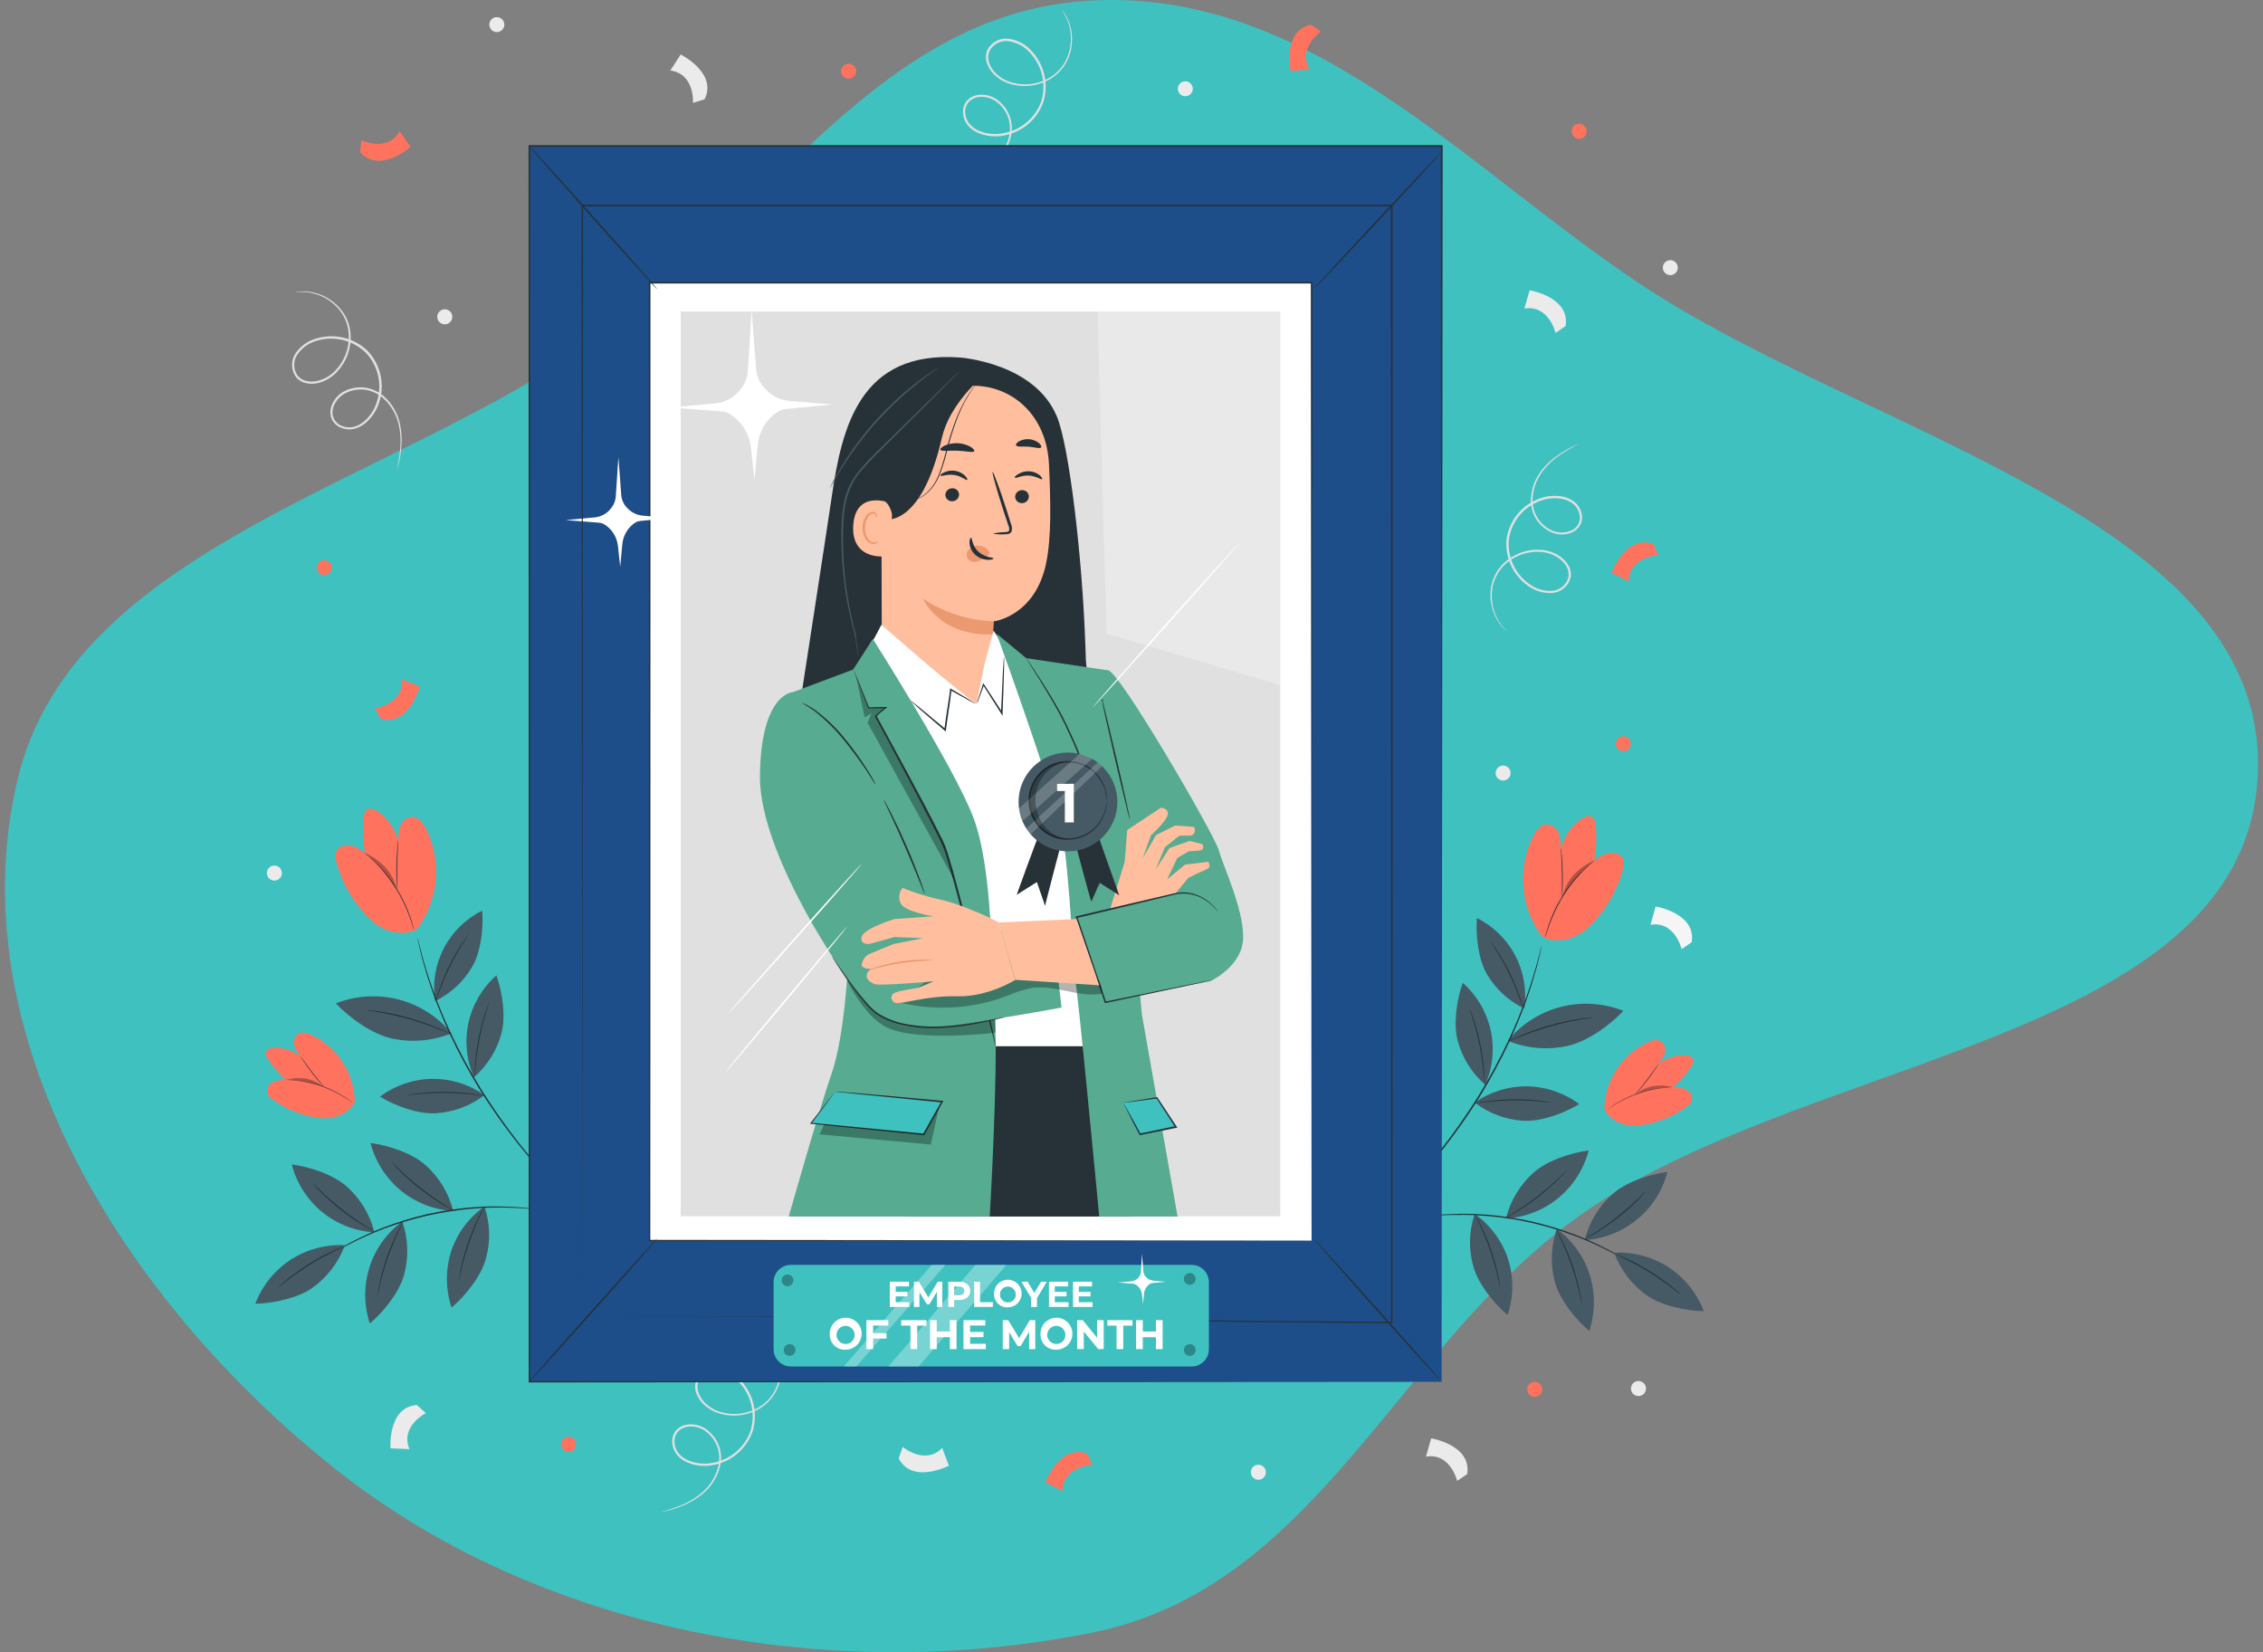 <svg width="226" height="165" viewBox="0 0 226 165" fill="none" xmlns="http://www.w3.org/2000/svg">
<rect x="0" y="0" width="226" height="165" fill="#808080" stroke="none"/>
<g id="Group 746">
<path id="Vector" fill-rule="evenodd" clip-rule="evenodd" d="M109.072 0.048C130.76 -1.037 146.09 16.512 163.598 28.23C186.627 43.642 227.221 51.938 225.444 77.929C223.644 104.254 179.769 105.29 157.2 121.798C139.346 134.857 131.423 158.534 109.072 163.046C82.819 168.346 53.847 162.845 33.561 146.758C12.138 129.77 -4.217 103.237 1.736 77.929C7.271 54.395 39.563 48.394 60.223 33.403C76.771 21.397 87.954 1.105 109.072 0.048Z" fill="#3FC1C0"/>
<g id="employee-of-the-month/pana">
<g id="background-complete">
<path id="Vector_2" d="M106.048 1C106.167 1.135 106.274 1.28 106.368 1.434C106.648 1.876 106.845 2.365 106.949 2.878C107.125 3.69 107.094 4.534 106.86 5.331C106.554 6.401 105.853 7.314 104.899 7.886C104.322 8.23 103.683 8.455 103.018 8.547C102.353 8.639 101.676 8.597 101.028 8.422C100.295 8.236 99.634 7.837 99.127 7.276C98.864 6.976 98.665 6.624 98.543 6.244C98.418 5.841 98.436 5.406 98.594 5.015C98.786 4.625 99.095 4.306 99.478 4.101C99.86 3.895 100.297 3.814 100.728 3.868C101.607 3.986 102.416 4.414 103.008 5.075C103.641 5.746 104.084 6.572 104.294 7.469C104.504 8.367 104.472 9.304 104.202 10.185C103.896 11.053 103.362 11.823 102.656 12.415C101.95 13.006 101.099 13.398 100.191 13.548C99.329 13.706 98.439 13.604 97.636 13.255C97.24 13.079 96.892 12.812 96.62 12.475C96.354 12.135 96.199 11.722 96.176 11.29C96.14 10.867 96.263 10.446 96.521 10.109C96.784 9.793 97.149 9.578 97.553 9.502C97.928 9.432 98.314 9.445 98.685 9.538C99.055 9.631 99.401 9.803 99.699 10.042C100.257 10.477 100.67 11.07 100.887 11.744C101.079 12.366 101.101 13.027 100.951 13.66C100.68 14.737 100.07 15.697 99.21 16.401C98.572 16.924 97.854 17.341 97.083 17.637C96.435 17.9 95.76 18.095 95.071 18.218C95.113 18.199 95.157 18.184 95.202 18.173L95.589 18.061C96.084 17.918 96.571 17.747 97.048 17.55C97.802 17.244 98.502 16.822 99.124 16.298C99.946 15.605 100.526 14.667 100.779 13.622C100.917 13.02 100.891 12.393 100.705 11.805C100.496 11.172 100.102 10.616 99.575 10.208C99.299 9.988 98.98 9.831 98.638 9.746C98.296 9.661 97.94 9.651 97.594 9.716C97.239 9.783 96.918 9.973 96.687 10.252C96.465 10.548 96.361 10.916 96.394 11.284C96.419 11.665 96.558 12.03 96.793 12.332C97.044 12.638 97.363 12.882 97.725 13.044C98.491 13.372 99.337 13.465 100.156 13.312C101.022 13.17 101.833 12.799 102.507 12.238C103.181 11.676 103.693 10.944 103.988 10.118C104.242 9.279 104.271 8.388 104.072 7.534C103.872 6.68 103.451 5.894 102.851 5.254C102.299 4.635 101.546 4.231 100.724 4.114C100.34 4.061 99.949 4.13 99.605 4.31C99.261 4.49 98.983 4.774 98.808 5.12C98.668 5.464 98.652 5.845 98.763 6.2C98.872 6.553 99.054 6.879 99.297 7.158C99.774 7.692 100.398 8.073 101.092 8.253C101.714 8.424 102.365 8.469 103.005 8.384C103.645 8.3 104.262 8.088 104.819 7.761C105.745 7.214 106.429 6.336 106.735 5.305C106.973 4.528 107.016 3.704 106.86 2.907C106.766 2.402 106.586 1.917 106.329 1.473C106.154 1.157 106.036 1.01 106.048 1Z" fill="#E0E0E0"/>
<path id="Vector_3" d="M77.023 133.776C77.142 133.911 77.249 134.056 77.342 134.21C77.623 134.651 77.82 135.139 77.924 135.651C78.1 136.464 78.069 137.308 77.834 138.107C77.53 139.177 76.829 140.091 75.873 140.662C75.297 141.007 74.658 141.233 73.993 141.326C73.328 141.418 72.65 141.376 72.002 141.201C71.263 141.019 70.595 140.618 70.086 140.052C69.821 139.754 69.622 139.403 69.501 139.023C69.375 138.62 69.393 138.185 69.552 137.794C69.745 137.404 70.053 137.084 70.436 136.878C70.818 136.672 71.255 136.59 71.686 136.644C72.565 136.764 73.373 137.192 73.966 137.851C74.598 138.522 75.042 139.348 75.252 140.245C75.461 141.143 75.43 142.08 75.161 142.961C74.854 143.829 74.32 144.599 73.614 145.191C72.909 145.782 72.058 146.174 71.149 146.324C70.287 146.482 69.398 146.38 68.594 146.03C68.199 145.854 67.851 145.587 67.579 145.251C67.316 144.913 67.162 144.503 67.135 144.076C67.101 143.653 67.225 143.232 67.483 142.894C67.745 142.578 68.11 142.363 68.514 142.287C68.89 142.217 69.276 142.229 69.647 142.323C70.017 142.416 70.363 142.588 70.661 142.827C71.216 143.263 71.63 143.855 71.849 144.526C72.04 145.148 72.061 145.81 71.909 146.442C71.641 147.519 71.033 148.48 70.175 149.183C69.537 149.706 68.819 150.123 68.048 150.419C67.4 150.682 66.725 150.877 66.036 151C66.078 150.98 66.122 150.965 66.167 150.955L66.553 150.844C67.049 150.7 67.536 150.529 68.013 150.333C68.766 150.025 69.466 149.603 70.089 149.081C70.911 148.387 71.491 147.45 71.743 146.404C71.881 145.803 71.856 145.175 71.67 144.587C71.46 143.954 71.067 143.398 70.539 142.99C70.264 142.771 69.944 142.614 69.603 142.53C69.261 142.445 68.905 142.436 68.559 142.501C68.204 142.569 67.884 142.757 67.652 143.035C67.43 143.332 67.325 143.7 67.358 144.069C67.383 144.451 67.522 144.816 67.758 145.117C68.008 145.424 68.328 145.667 68.69 145.826C69.456 146.155 70.302 146.249 71.121 146.098C71.986 145.956 72.798 145.585 73.472 145.023C74.146 144.461 74.657 143.73 74.953 142.904C75.207 142.065 75.236 141.174 75.037 140.321C74.837 139.467 74.416 138.682 73.816 138.043C73.265 137.422 72.511 137.017 71.689 136.899C71.305 136.848 70.914 136.917 70.571 137.097C70.228 137.278 69.949 137.56 69.773 137.905C69.633 138.249 69.617 138.631 69.728 138.985C69.837 139.338 70.019 139.664 70.261 139.943C70.74 140.476 71.364 140.857 72.056 141.039C72.679 141.209 73.33 141.253 73.97 141.168C74.61 141.084 75.226 140.873 75.784 140.547C76.711 140.001 77.396 139.123 77.7 138.091C77.94 137.314 77.984 136.49 77.828 135.692C77.735 135.187 77.555 134.702 77.297 134.258C77.128 133.932 77.01 133.785 77.023 133.776Z" fill="#E0E0E0"/>
<path id="Vector_4" d="M29.432 29.204C29.607 29.159 29.785 29.131 29.965 29.118C30.487 29.071 31.012 29.122 31.515 29.268C32.317 29.488 33.052 29.905 33.651 30.482C34.463 31.246 34.951 32.292 35.015 33.404C35.054 34.074 34.958 34.745 34.733 35.377C34.508 36.009 34.159 36.589 33.706 37.084C33.205 37.646 32.549 38.048 31.821 38.24C31.433 38.337 31.03 38.351 30.636 38.281C30.221 38.209 29.845 37.993 29.573 37.671C29.316 37.321 29.174 36.899 29.168 36.465C29.162 36.03 29.291 35.605 29.538 35.247C30.049 34.523 30.802 34.004 31.662 33.784C32.545 33.531 33.48 33.516 34.371 33.74C35.262 33.964 36.078 34.42 36.736 35.062C37.365 35.735 37.801 36.563 38.001 37.462C38.2 38.361 38.155 39.297 37.87 40.172C37.611 41.013 37.107 41.758 36.423 42.312C36.085 42.581 35.688 42.766 35.264 42.852C34.843 42.928 34.409 42.876 34.019 42.702C33.627 42.537 33.311 42.233 33.131 41.849C32.971 41.47 32.949 41.048 33.067 40.654C33.178 40.289 33.367 39.951 33.621 39.665C33.874 39.379 34.186 39.151 34.536 38.997C35.181 38.705 35.898 38.611 36.596 38.728C37.234 38.849 37.829 39.135 38.321 39.559C39.151 40.294 39.722 41.278 39.949 42.363C40.119 43.171 40.158 44.002 40.064 44.822C39.998 45.519 39.86 46.207 39.652 46.876C39.652 46.829 39.659 46.783 39.672 46.738C39.691 46.636 39.719 46.505 39.751 46.342C39.851 45.837 39.925 45.326 39.972 44.813C40.049 44.003 39.997 43.185 39.818 42.392C39.578 41.352 39.014 40.415 38.209 39.715C37.737 39.316 37.169 39.048 36.561 38.939C35.901 38.832 35.225 38.924 34.619 39.204C34.297 39.348 34.01 39.559 33.777 39.822C33.544 40.086 33.37 40.397 33.268 40.734C33.163 41.08 33.184 41.452 33.325 41.785C33.486 42.118 33.763 42.381 34.105 42.523C34.455 42.676 34.843 42.722 35.219 42.654C35.608 42.573 35.971 42.401 36.28 42.152C36.926 41.628 37.4 40.921 37.64 40.124C37.913 39.288 37.956 38.394 37.765 37.535C37.574 36.677 37.156 35.886 36.554 35.244C35.929 34.63 35.152 34.192 34.303 33.975C33.454 33.757 32.563 33.767 31.719 34.005C30.914 34.208 30.206 34.69 29.723 35.365C29.5 35.681 29.381 36.057 29.381 36.443C29.381 36.829 29.5 37.206 29.723 37.521C29.963 37.805 30.296 37.996 30.662 38.061C31.024 38.126 31.396 38.115 31.754 38.029C32.448 37.853 33.074 37.474 33.552 36.94C33.991 36.467 34.33 35.91 34.549 35.303C34.768 34.696 34.864 34.052 34.83 33.407C34.782 32.334 34.325 31.319 33.552 30.571C32.978 30.005 32.274 29.588 31.502 29.358C31.01 29.206 30.495 29.142 29.982 29.166C29.617 29.176 29.432 29.22 29.432 29.204Z" fill="#E0E0E0"/>
<path id="Vector_5" d="M150.509 63.03C150.366 62.925 150.232 62.808 150.11 62.679C149.754 62.307 149.468 61.875 149.267 61.401C148.937 60.657 148.799 59.843 148.864 59.032C148.942 57.942 149.433 56.924 150.238 56.186C150.722 55.742 151.29 55.4 151.909 55.18C152.528 54.961 153.185 54.868 153.84 54.908C154.581 54.941 155.294 55.194 155.891 55.633C156.203 55.867 156.463 56.164 156.654 56.505C156.857 56.866 156.926 57.287 156.849 57.693C156.742 58.105 156.509 58.472 156.184 58.745C155.858 59.019 155.455 59.183 155.032 59.217C154.166 59.275 153.307 59.025 152.608 58.511C151.87 57.994 151.282 57.291 150.904 56.474C150.525 55.657 150.369 54.754 150.452 53.858C150.573 52.964 150.932 52.12 151.491 51.413C152.05 50.705 152.788 50.161 153.63 49.837C154.427 49.513 155.303 49.434 156.146 49.61C156.56 49.701 156.946 49.888 157.274 50.156C157.593 50.428 157.823 50.791 157.932 51.197C158.048 51.596 158.013 52.024 157.833 52.398C157.644 52.753 157.338 53.031 156.967 53.184C156.621 53.325 156.248 53.389 155.874 53.373C155.501 53.357 155.135 53.261 154.802 53.091C154.181 52.784 153.667 52.298 153.326 51.695C153.018 51.139 152.866 50.51 152.885 49.875C152.929 48.79 153.322 47.748 154.006 46.905C154.515 46.28 155.121 45.74 155.801 45.308C156.37 44.927 156.977 44.605 157.612 44.35C157.577 44.377 157.538 44.401 157.497 44.42L157.149 44.602C156.703 44.837 156.27 45.097 155.852 45.381C155.19 45.824 154.602 46.368 154.109 46.994C153.459 47.822 153.089 48.836 153.051 49.888C153.04 50.492 153.189 51.088 153.483 51.615C153.811 52.181 154.298 52.636 154.885 52.925C155.192 53.08 155.53 53.167 155.874 53.18C156.219 53.194 156.562 53.133 156.881 53.002C157.208 52.868 157.479 52.624 157.644 52.312C157.797 51.983 157.825 51.609 157.721 51.261C157.621 50.9 157.415 50.578 157.13 50.335C156.828 50.092 156.474 49.922 156.095 49.84C155.296 49.676 154.467 49.754 153.713 50.063C152.911 50.372 152.208 50.891 151.675 51.565C151.143 52.24 150.802 53.045 150.688 53.896C150.61 54.75 150.758 55.61 151.118 56.389C151.478 57.168 152.037 57.838 152.738 58.332C153.391 58.817 154.195 59.055 155.006 59.003C155.383 58.976 155.743 58.833 156.035 58.592C156.327 58.352 156.536 58.026 156.635 57.661C156.703 57.304 156.643 56.934 156.466 56.617C156.289 56.302 156.05 56.027 155.763 55.809C155.2 55.393 154.527 55.152 153.828 55.116C153.197 55.075 152.565 55.16 151.968 55.368C151.371 55.575 150.822 55.9 150.353 56.323C149.571 57.03 149.087 58.007 148.999 59.057C148.923 59.849 149.044 60.648 149.35 61.382C149.538 61.851 149.807 62.284 150.145 62.66C150.375 62.915 150.519 63.03 150.509 63.03Z" fill="#E0E0E0"/>
<path id="Vector_6" d="M155.347 33.241C155.347 33.241 154.677 30.409 152.233 30.814L152.757 28.987C152.757 28.987 156.823 29.652 156.35 32.561L155.347 33.241Z" fill="#EBEBEB"/>
<path id="Vector_7" d="M145.52 147.893C145.52 147.893 144.85 145.06 142.406 145.468L142.93 143.642C142.93 143.642 146.993 144.306 146.523 147.215L145.52 147.893Z" fill="#EBEBEB"/>
<path id="Vector_8" d="M42.526 141.125C42.526 141.125 39.93 142.438 40.894 144.721L38.997 144.638C38.997 144.638 38.694 140.531 41.632 140.311L42.526 141.125Z" fill="#EBEBEB"/>
<path id="Vector_9" d="M90.15 144.5C90.15 144.5 92.385 146.378 94.094 144.596L94.761 146.375C94.761 146.375 91.101 148.263 89.747 145.644L90.15 144.5Z" fill="#EBEBEB"/>
<path id="Vector_10" d="M167.941 94.782C167.941 94.782 167.27 91.95 164.827 92.355L165.348 90.528C165.348 90.528 169.413 91.193 168.944 94.102L167.941 94.782Z" fill="#F5F5F5"/>
<path id="Vector_11" d="M69.208 10.272C69.208 10.272 69.399 7.369 66.943 7.04L67.978 5.443C67.978 5.443 71.67 7.27 70.367 9.914L69.208 10.272Z" fill="#EBEBEB"/>
<path id="Vector_12" d="M50.365 2.466C50.363 2.613 50.317 2.757 50.234 2.878C50.151 3 50.033 3.094 49.897 3.15C49.76 3.205 49.61 3.218 49.466 3.188C49.322 3.158 49.189 3.086 49.086 2.981C48.982 2.877 48.912 2.743 48.884 2.599C48.856 2.454 48.871 2.304 48.928 2.168C48.985 2.032 49.081 1.916 49.203 1.834C49.326 1.753 49.47 1.709 49.617 1.709C49.716 1.709 49.814 1.729 49.906 1.767C49.997 1.805 50.08 1.861 50.149 1.931C50.219 2.002 50.274 2.085 50.311 2.177C50.348 2.269 50.366 2.367 50.365 2.466Z" fill="#EBEBEB"/>
<path id="Vector_13" d="M119.121 8.863C119.121 9.011 119.077 9.155 118.995 9.278C118.913 9.401 118.796 9.497 118.659 9.554C118.523 9.61 118.372 9.625 118.228 9.596C118.083 9.567 117.949 9.496 117.845 9.392C117.74 9.287 117.669 9.154 117.64 9.009C117.611 8.864 117.626 8.714 117.683 8.577C117.739 8.441 117.835 8.324 117.958 8.242C118.081 8.16 118.226 8.116 118.373 8.116C118.571 8.117 118.761 8.196 118.901 8.336C119.041 8.476 119.12 8.665 119.121 8.863Z" fill="#EBEBEB"/>
<path id="Vector_14" d="M167.558 26.742C167.556 26.889 167.51 27.032 167.427 27.152C167.344 27.273 167.227 27.367 167.091 27.422C166.955 27.477 166.806 27.491 166.662 27.462C166.518 27.432 166.386 27.361 166.282 27.258C166.179 27.154 166.108 27.022 166.078 26.878C166.049 26.735 166.063 26.585 166.118 26.449C166.173 26.313 166.267 26.196 166.388 26.113C166.509 26.03 166.651 25.985 166.798 25.982C166.898 25.98 166.998 25.999 167.091 26.036C167.184 26.074 167.268 26.13 167.339 26.201C167.41 26.272 167.466 26.356 167.504 26.449C167.541 26.542 167.56 26.642 167.558 26.742Z" fill="#EBEBEB"/>
<path id="Vector_15" d="M164.38 138.666C164.381 138.814 164.337 138.96 164.255 139.084C164.173 139.207 164.056 139.304 163.919 139.361C163.782 139.419 163.631 139.434 163.485 139.406C163.339 139.377 163.205 139.306 163.1 139.201C162.995 139.096 162.923 138.962 162.894 138.817C162.864 138.671 162.879 138.52 162.936 138.383C162.992 138.245 163.089 138.128 163.212 138.045C163.336 137.963 163.481 137.918 163.629 137.918C163.828 137.918 164.018 137.997 164.159 138.137C164.3 138.277 164.379 138.467 164.38 138.666Z" fill="#EBEBEB"/>
<path id="Vector_16" d="M126.422 147.027C126.423 147.175 126.379 147.321 126.297 147.444C126.215 147.568 126.098 147.665 125.961 147.722C125.824 147.78 125.673 147.795 125.527 147.766C125.381 147.738 125.247 147.667 125.142 147.562C125.037 147.457 124.965 147.323 124.936 147.177C124.906 147.032 124.921 146.881 124.978 146.743C125.034 146.606 125.131 146.489 125.254 146.406C125.378 146.323 125.523 146.279 125.671 146.279C125.87 146.279 126.06 146.358 126.201 146.498C126.342 146.638 126.421 146.828 126.422 147.027Z" fill="#EBEBEB"/>
<path id="Vector_17" d="M150.861 77.201C150.861 77.349 150.817 77.493 150.735 77.616C150.653 77.739 150.536 77.835 150.4 77.891C150.263 77.948 150.113 77.963 149.968 77.934C149.823 77.905 149.69 77.834 149.585 77.729C149.481 77.625 149.409 77.492 149.381 77.347C149.352 77.202 149.367 77.052 149.423 76.915C149.48 76.778 149.575 76.662 149.698 76.58C149.821 76.497 149.966 76.454 150.114 76.454C150.312 76.454 150.502 76.532 150.642 76.672C150.782 76.813 150.861 77.003 150.861 77.201Z" fill="#EBEBEB"/>
<path id="Vector_18" d="M45.171 31.635C45.172 31.784 45.128 31.929 45.046 32.053C44.964 32.177 44.846 32.274 44.709 32.331C44.572 32.388 44.421 32.403 44.275 32.374C44.129 32.346 43.995 32.274 43.89 32.169C43.785 32.064 43.713 31.93 43.684 31.784C43.655 31.638 43.67 31.487 43.728 31.349C43.785 31.212 43.882 31.095 44.005 31.013C44.129 30.931 44.275 30.887 44.424 30.888C44.622 30.888 44.812 30.966 44.952 31.107C45.092 31.247 45.171 31.437 45.171 31.635Z" fill="#EBEBEB"/>
<path id="Vector_19" d="M28.151 87.191C28.151 87.34 28.107 87.485 28.025 87.608C27.942 87.732 27.825 87.828 27.687 87.885C27.55 87.941 27.399 87.956 27.253 87.927C27.108 87.898 26.974 87.826 26.869 87.721C26.764 87.615 26.693 87.481 26.664 87.335C26.636 87.19 26.651 87.039 26.708 86.901C26.766 86.764 26.862 86.647 26.986 86.565C27.11 86.483 27.256 86.44 27.404 86.44C27.503 86.44 27.6 86.46 27.691 86.498C27.782 86.535 27.864 86.591 27.934 86.66C28.003 86.73 28.058 86.813 28.096 86.904C28.133 86.995 28.152 87.093 28.151 87.191Z" fill="#EBEBEB"/>
</g>
<g id="Plants">
<path id="Vector_20" d="M150.601 125.708C151.179 127.54 151.166 129.506 150.563 131.329C149.183 130.167 147.621 128.219 147.142 126.478C146.649 124.758 146.696 122.927 147.276 121.234C148.83 122.336 149.994 123.903 150.601 125.708Z" fill="#455A64"/>
<path id="Vector_21" d="M149.819 128.605C149.816 128.498 149.804 128.391 149.784 128.286C149.755 128.091 149.704 127.807 149.63 127.462C149.442 126.556 149.196 125.663 148.892 124.788C148.591 123.915 148.234 123.062 147.826 122.233C147.669 121.914 147.535 121.662 147.436 121.489C147.389 121.397 147.336 121.309 147.276 121.224C147.309 121.323 147.35 121.418 147.401 121.508C147.487 121.684 147.612 121.943 147.762 122.265C148.059 122.904 148.442 123.805 148.797 124.82C149.096 125.691 149.351 126.577 149.56 127.474C149.643 127.816 149.704 128.097 149.745 128.292C149.761 128.398 149.785 128.503 149.819 128.605Z" fill="#263238"/>
<path id="Vector_22" d="M158.755 127.292C159.331 129.125 159.318 131.092 158.716 132.917C157.333 131.751 155.772 129.806 155.293 128.062C154.814 126.305 154.877 124.446 155.471 122.725C157.017 123.866 158.166 125.464 158.755 127.292Z" fill="#455A64"/>
<path id="Vector_23" d="M157.976 130.192C157.974 130.085 157.962 129.978 157.941 129.873C157.912 129.675 157.861 129.394 157.788 129.046C157.597 128.141 157.35 127.25 157.05 126.376C156.748 125.503 156.392 124.649 155.983 123.82C155.824 123.501 155.689 123.249 155.594 123.076C155.547 122.984 155.493 122.897 155.431 122.814C155.464 122.912 155.506 123.006 155.555 123.096C155.645 123.274 155.769 123.533 155.916 123.852C156.213 124.491 156.6 125.395 156.951 126.407C157.302 127.42 157.555 128.372 157.717 129.062C157.797 129.406 157.858 129.7 157.899 129.879C157.915 129.986 157.941 130.09 157.976 130.192Z" fill="#263238"/>
<path id="Vector_24" d="M163.497 121.776C164.979 120.553 166.036 118.893 166.519 117.034C164.727 117.26 162.367 118.049 161.013 119.269C159.656 120.483 158.697 122.078 158.263 123.846C160.182 123.723 162.013 122.999 163.497 121.776Z" fill="#455A64"/>
<path id="Vector_25" d="M164.418 118.921C164.358 119.006 164.292 119.086 164.22 119.161C164.089 119.308 163.9 119.519 163.645 119.771C162.993 120.428 162.301 121.043 161.572 121.614C160.845 122.184 160.082 122.708 159.289 123.182C158.969 123.364 158.733 123.501 158.557 123.597C158.469 123.65 158.376 123.695 158.279 123.731C158.359 123.667 158.444 123.61 158.535 123.562C158.707 123.46 158.95 123.31 159.25 123.121C159.847 122.744 160.659 122.198 161.508 121.524C162.358 120.85 163.083 120.202 163.594 119.71L164.191 119.123C164.261 119.049 164.337 118.982 164.418 118.921Z" fill="#263238"/>
<path id="Vector_26" d="M155.631 119.637C157.112 118.413 158.169 116.753 158.653 114.894C156.861 115.121 154.501 115.91 153.143 117.114C151.789 118.329 150.831 119.924 150.394 121.69C152.312 121.574 154.145 120.855 155.631 119.637Z" fill="#455A64"/>
<path id="Vector_27" d="M156.548 116.778C156.491 116.864 156.426 116.945 156.353 117.018C156.222 117.165 156.033 117.376 155.775 117.628C155.124 118.285 154.433 118.9 153.705 119.471C152.975 120.04 152.212 120.565 151.418 121.042C151.099 121.221 150.863 121.361 150.687 121.454C150.599 121.507 150.506 121.552 150.409 121.588C150.49 121.524 150.577 121.468 150.668 121.419C150.837 121.317 151.083 121.167 151.38 120.978C152.948 120 154.409 118.86 155.74 117.577C155.995 117.331 156.2 117.13 156.34 116.989C156.404 116.914 156.473 116.843 156.548 116.778Z" fill="#263238"/>
<path id="Vector_28" d="M141.595 121.576C141.67 121.556 141.747 121.543 141.825 121.534L142.486 121.445L142.965 121.381C143.141 121.362 143.332 121.349 143.54 121.333C143.952 121.301 144.418 121.253 144.939 121.247L145.756 121.221C146.037 121.221 146.334 121.221 146.641 121.221C147.251 121.221 147.902 121.272 148.589 121.314C150.076 121.443 151.553 121.67 153.009 121.994C154.462 122.334 155.89 122.768 157.286 123.294C157.925 123.553 158.535 123.789 159.084 124.054C159.362 124.185 159.633 124.3 159.886 124.431L160.611 124.805C161.077 125.035 161.479 125.284 161.837 125.488C162.013 125.593 162.182 125.686 162.332 125.782L162.738 126.044L163.293 126.414C163.361 126.454 163.426 126.5 163.485 126.552C163.414 126.519 163.346 126.48 163.281 126.437L162.709 126.092L162.297 125.836C162.147 125.747 161.978 125.657 161.799 125.555C161.438 125.357 161.035 125.114 160.566 124.891L159.841 124.527C159.585 124.399 159.314 124.287 159.039 124.159C158.487 123.898 157.877 123.668 157.241 123.415C154.459 122.361 151.544 121.696 148.58 121.442C147.896 121.397 147.248 121.339 146.638 121.336C146.318 121.336 146.037 121.314 145.756 121.336H144.942C144.424 121.336 143.958 121.381 143.546 121.403L142.971 121.438L142.492 121.489L141.828 121.557C141.751 121.568 141.673 121.574 141.595 121.576Z" fill="#263238"/>
<path id="Vector_29" d="M166.643 126.561C168.247 127.617 169.476 129.151 170.156 130.946C168.349 130.914 165.909 130.391 164.436 129.349C162.958 128.289 161.832 126.809 161.204 125.102C163.126 125.002 165.03 125.513 166.643 126.561Z" fill="#455A64"/>
<path id="Vector_30" d="M167.876 129.301C167.808 129.224 167.733 129.152 167.653 129.087C167.509 128.953 167.288 128.768 167.014 128.541C166.295 127.963 165.541 127.43 164.756 126.944C163.969 126.459 163.153 126.022 162.313 125.635C161.993 125.488 161.725 125.376 161.54 125.316C161.445 125.274 161.348 125.24 161.249 125.213C161.336 125.269 161.428 125.316 161.524 125.354L162.281 125.712C162.919 126.031 163.782 126.478 164.702 127.047C165.484 127.532 166.241 128.058 166.969 128.621C167.25 128.838 167.474 129.014 167.627 129.139C167.705 129.2 167.788 129.255 167.876 129.301Z" fill="#263238"/>
<path id="Vector_31" d="M155.852 100.56C157.932 100.027 160.128 100.162 162.128 100.947C160.745 102.416 158.477 104.039 156.507 104.46C154.52 104.887 152.451 104.704 150.569 103.936C151.933 102.285 153.781 101.105 155.852 100.56Z" fill="#455A64"/>
<path id="Vector_32" d="M159.033 101.611C158.919 101.607 158.804 101.613 158.691 101.63C158.471 101.649 158.152 101.691 157.759 101.749C155.716 102.064 153.721 102.633 151.818 103.441C151.454 103.598 151.164 103.732 150.966 103.831C150.86 103.877 150.759 103.932 150.662 103.994C150.771 103.961 150.878 103.92 150.981 103.872C151.183 103.786 151.48 103.662 151.847 103.518C153.759 102.754 155.744 102.188 157.772 101.828L158.695 101.675C158.809 101.662 158.922 101.641 159.033 101.611Z" fill="#263238"/>
<path id="Vector_33" d="M152.517 108.487C154.392 108.52 156.208 109.142 157.711 110.263C156.203 111.18 153.919 112.023 152.16 111.927C150.387 111.826 148.685 111.194 147.276 110.113C148.81 109.035 150.643 108.467 152.517 108.487Z" fill="#455A64"/>
<path id="Vector_34" d="M154.957 110.11C154.862 110.078 154.763 110.057 154.663 110.046C154.472 110.011 154.194 109.972 153.852 109.931C152.955 109.826 152.053 109.778 151.15 109.787C150.248 109.798 149.348 109.864 148.455 109.985C148.11 110.03 147.835 110.078 147.643 110.113C147.543 110.126 147.445 110.15 147.35 110.183C147.45 110.18 147.551 110.171 147.65 110.154C147.841 110.126 148.119 110.094 148.461 110.055C149.354 109.953 150.252 109.898 151.15 109.889C152.204 109.889 153.156 109.937 153.843 110.001C154.188 110.033 154.465 110.062 154.657 110.084C154.756 110.101 154.857 110.109 154.957 110.11Z" fill="#263238"/>
<path id="Vector_35" d="M148.87 102.879C148.459 101.05 147.484 99.397 146.082 98.152C145.488 99.813 145.124 102.221 145.574 103.924C146.029 105.64 146.991 107.179 148.334 108.341C149.081 106.621 149.268 104.711 148.87 102.879Z" fill="#455A64"/>
<path id="Vector_36" d="M146.798 100.816C146.845 100.905 146.884 100.998 146.916 101.094C146.989 101.273 147.082 101.535 147.194 101.863C147.474 102.721 147.702 103.594 147.877 104.479C148.052 105.365 148.17 106.261 148.232 107.162C148.254 107.507 148.264 107.801 148.267 107.98C148.277 108.08 148.277 108.182 148.267 108.283C148.249 108.184 148.239 108.083 148.235 107.983C148.235 107.791 148.2 107.51 148.168 107.168C148.002 105.376 147.649 103.606 147.117 101.886C147.018 101.566 146.932 101.289 146.871 101.107C146.837 101.013 146.812 100.915 146.798 100.816Z" fill="#263238"/>
<path id="Vector_37" d="M151.332 95.441C150.482 93.816 149.141 92.501 147.499 91.685C147.359 93.403 147.624 95.766 148.48 97.261C149.353 98.763 150.659 99.967 152.226 100.717C152.489 98.908 152.176 97.062 151.332 95.441Z" fill="#455A64"/>
<path id="Vector_38" d="M148.848 94.01C148.915 94.082 148.977 94.159 149.033 94.24C149.145 94.393 149.301 94.617 149.49 94.898C150.458 96.373 151.238 97.965 151.812 99.634C151.92 99.953 152 100.219 152.051 100.401C152.083 100.493 152.106 100.588 152.121 100.685C152.077 100.597 152.041 100.505 152.013 100.41C151.952 100.231 151.863 99.976 151.744 99.66C151.441 98.836 151.095 98.028 150.71 97.239C150.322 96.45 149.896 95.682 149.432 94.936L149.004 94.262C148.945 94.182 148.893 94.098 148.848 94.01Z" fill="#263238"/>
<path id="Vector_39" d="M137.075 122.15C137.092 122.128 137.112 122.108 137.133 122.089L137.312 121.914L138.008 121.253L138.512 120.777L139.094 120.195C139.509 119.774 139.994 119.304 140.493 118.752L141.288 117.899C141.562 117.599 141.834 117.26 142.121 116.941C142.706 116.302 143.284 115.555 143.904 114.792C145.217 113.11 146.444 111.363 147.58 109.557C148.698 107.74 149.716 105.864 150.63 103.936C151.029 103.038 151.428 102.192 151.738 101.381C151.898 100.975 152.057 100.586 152.201 100.205C152.345 99.825 152.466 99.455 152.587 99.104C152.849 98.404 153.028 97.756 153.204 97.187L153.443 96.398C153.507 96.156 153.565 95.932 153.616 95.728C153.721 95.332 153.801 95.022 153.859 94.802C153.886 94.704 153.909 94.624 153.926 94.562C153.932 94.533 153.941 94.505 153.954 94.479C153.957 94.508 153.957 94.537 153.954 94.565C153.938 94.626 153.922 94.706 153.9 94.808L153.68 95.744C153.632 95.945 153.578 96.172 153.52 96.418L153.29 97.21C153.124 97.778 152.948 98.43 152.693 99.126C152.575 99.477 152.447 99.848 152.316 100.231C152.185 100.614 152.016 101.007 151.856 101.416C151.537 102.237 151.157 103.086 150.761 103.99C149.85 105.927 148.832 107.811 147.711 109.634C146.574 111.445 145.341 113.194 144.019 114.875C143.396 115.638 142.814 116.373 142.224 117.021C141.933 117.34 141.658 117.66 141.384 117.979L140.579 118.832C140.074 119.378 139.586 119.844 139.164 120.259L138.557 120.837L138.043 121.304L137.331 121.942L137.142 122.109C137.122 122.125 137.099 122.139 137.075 122.15Z" fill="#263238"/>
<path id="Vector_40" d="M153.125 83.49C153.399 82.95 153.811 82.385 154.402 82.33C154.682 82.332 154.954 82.42 155.183 82.582C155.411 82.743 155.585 82.971 155.68 83.234C155.856 83.768 155.92 84.332 155.868 84.892C156.126 83.649 156.842 82.549 157.874 81.81C158.216 81.567 158.698 81.372 159.033 81.621C159.138 81.725 159.221 81.85 159.276 81.987C159.331 82.125 159.357 82.272 159.353 82.42C159.466 83.592 159.417 84.774 159.209 85.933C159.651 85.562 160.174 85.3 160.735 85.169C161.301 85.083 161.968 85.352 162.134 85.901C162.201 86.21 162.182 86.532 162.077 86.83C161.55 88.789 160.552 90.589 159.171 92.075C158.439 92.857 157.574 93.569 156.51 93.786C155.447 94.004 154.112 94.004 153.636 93.033L153.808 93.279C152.827 91.858 152.246 90.2 152.126 88.478C152.006 86.755 152.351 85.033 153.125 83.49Z" fill="#FF725E"/>
<path id="Vector_41" d="M154.313 93.645C154.326 93.616 154.337 93.585 154.345 93.553C154.367 93.486 154.393 93.4 154.428 93.291C154.463 93.182 154.501 93.039 154.555 92.879C154.61 92.719 154.667 92.534 154.744 92.336C154.82 92.138 154.897 91.918 154.996 91.697C155.095 91.477 155.204 91.225 155.316 90.969C155.835 89.865 156.493 88.832 157.273 87.894C157.455 87.68 157.628 87.475 157.8 87.296C157.973 87.117 158.12 86.948 158.286 86.798C158.452 86.648 158.583 86.52 158.704 86.405C158.826 86.29 158.94 86.198 159.024 86.121L159.234 85.942C159.279 85.9 159.305 85.878 159.301 85.875C159.273 85.89 159.246 85.908 159.222 85.929L159.004 86.095C158.909 86.169 158.797 86.258 158.669 86.37C158.541 86.482 158.391 86.606 158.241 86.757C158.091 86.907 157.922 87.076 157.746 87.248C157.57 87.421 157.395 87.632 157.209 87.846C156.817 88.317 156.454 88.812 156.12 89.328C155.795 89.842 155.5 90.375 155.239 90.924C155.124 91.18 155.012 91.426 154.919 91.659C154.827 91.892 154.744 92.112 154.674 92.314C154.603 92.515 154.546 92.7 154.498 92.863C154.45 93.026 154.408 93.163 154.38 93.281C154.351 93.4 154.332 93.476 154.313 93.546C154.309 93.579 154.309 93.613 154.313 93.645Z" fill="#263238"/>
<path id="Vector_42" d="M155.983 89.711C156 89.646 156.008 89.58 156.008 89.513C156.008 89.385 156.031 89.194 156.043 88.97C156.066 88.513 156.082 87.881 156.066 87.182C156.05 86.482 156.015 85.85 155.973 85.393C155.954 85.163 155.935 84.978 155.916 84.853C155.912 84.786 155.901 84.72 155.884 84.655C155.877 84.721 155.877 84.787 155.884 84.853C155.884 85 155.903 85.173 155.916 85.396C155.941 85.853 155.97 86.485 155.986 87.182C156.002 87.878 155.986 88.513 155.986 88.97C155.986 89.184 155.986 89.366 155.986 89.513C155.978 89.579 155.977 89.645 155.983 89.711Z" fill="#263238"/>
<g id="Group" opacity="0.3">
<path id="Vector_43" d="M159.23 85.923C159.23 85.923 156.541 86.974 156.081 89.481C156.081 89.481 157.486 87.156 159.23 85.923Z" fill="black"/>
</g>
<path id="Vector_44" d="M164.548 104.099C164.983 103.904 165.506 103.754 165.912 104.016C166.084 104.153 166.21 104.34 166.273 104.552C166.335 104.763 166.331 104.989 166.26 105.197C166.108 105.611 165.872 105.99 165.567 106.309C166.333 105.669 167.311 105.341 168.307 105.389C168.627 105.405 169.029 105.52 169.112 105.836C169.125 105.95 169.115 106.065 169.083 106.175C169.05 106.284 168.996 106.386 168.924 106.475C168.425 107.252 167.821 107.955 167.129 108.567C167.582 108.553 168.032 108.646 168.442 108.838C168.643 108.94 168.803 109.108 168.895 109.314C168.987 109.52 169.007 109.751 168.949 109.969C168.841 110.194 168.67 110.384 168.458 110.515C167.179 111.466 165.686 112.09 164.111 112.332C163.281 112.509 162.418 112.424 161.639 112.09C160.885 111.713 160.042 111.055 160.243 110.234L160.227 110.47C160.313 109.119 160.758 107.816 161.518 106.695C162.278 105.575 163.325 104.678 164.548 104.099Z" fill="#FF725E"/>
<path id="Vector_45" d="M160.333 110.937L160.397 110.898L160.576 110.774L160.857 110.582C160.969 110.512 161.093 110.426 161.237 110.34C161.381 110.253 161.534 110.157 161.71 110.065C161.885 109.972 162.067 109.873 162.262 109.774C162.693 109.563 163.135 109.378 163.587 109.218C164.041 109.064 164.503 108.935 164.97 108.832C165.188 108.791 165.392 108.746 165.587 108.72C165.782 108.695 165.964 108.669 166.13 108.65C166.296 108.631 166.449 108.624 166.577 108.612C166.705 108.599 166.826 108.612 166.919 108.596C166.823 108.596 166.708 108.596 166.577 108.596C166.446 108.596 166.293 108.596 166.123 108.624C165.954 108.653 165.775 108.656 165.58 108.688C165.386 108.72 165.175 108.752 164.958 108.794C164.486 108.894 164.021 109.022 163.565 109.177C163.111 109.337 162.667 109.525 162.237 109.739C162.038 109.841 161.853 109.937 161.681 110.036C161.508 110.135 161.361 110.231 161.211 110.32C161.061 110.41 160.946 110.499 160.838 110.573C160.729 110.646 160.633 110.716 160.56 110.774L160.39 110.908L160.333 110.937Z" fill="#263238"/>
<path id="Vector_46" d="M163.28 109.34C163.321 109.308 163.359 109.271 163.392 109.231C163.462 109.158 163.558 109.049 163.676 108.912C163.916 108.64 164.232 108.257 164.564 107.82C164.896 107.382 165.181 106.973 165.379 106.673L165.609 106.312C165.66 106.226 165.688 106.178 165.682 106.175C165.646 106.212 165.614 106.252 165.586 106.296L165.34 106.644C165.133 106.941 164.845 107.344 164.513 107.781C164.181 108.219 163.874 108.605 163.641 108.883C163.536 109.014 163.446 109.126 163.373 109.203C163.337 109.244 163.305 109.291 163.28 109.34Z" fill="#263238"/>
<g id="Group_2" opacity="0.3">
<path id="Vector_47" d="M167.129 108.58C167.129 108.58 164.957 107.916 163.453 109.235C163.453 109.235 165.452 108.487 167.129 108.58Z" fill="black"/>
</g>
<path id="Vector_48" d="M45.055 124.961C44.477 126.793 44.49 128.761 45.093 130.585C46.473 129.42 48.035 127.475 48.514 125.731C49.007 124.011 48.96 122.182 48.38 120.49C46.826 121.59 45.662 123.156 45.055 124.961Z" fill="#455A64"/>
<path id="Vector_49" d="M45.838 127.864C45.84 127.757 45.852 127.65 45.873 127.545C45.902 127.347 45.953 127.066 46.026 126.718C46.214 125.812 46.461 124.919 46.764 124.044C47.067 123.172 47.423 122.318 47.831 121.489C47.987 121.17 48.121 120.918 48.221 120.745C48.267 120.654 48.32 120.566 48.38 120.483C48.347 120.58 48.305 120.675 48.256 120.764C48.169 120.943 48.045 121.202 47.895 121.521C47.598 122.16 47.214 123.064 46.86 124.076C46.56 124.948 46.306 125.833 46.097 126.73C46.014 127.075 45.953 127.353 45.911 127.548C45.895 127.655 45.871 127.761 45.838 127.864Z" fill="#263238"/>
<path id="Vector_50" d="M36.902 126.548C36.322 128.38 36.333 130.347 36.931 132.172C38.314 131.007 39.876 129.058 40.355 127.318C40.833 125.561 40.771 123.701 40.176 121.981C38.633 123.123 37.488 124.72 36.902 126.548Z" fill="#455A64"/>
<path id="Vector_51" d="M37.685 129.461C37.688 129.354 37.699 129.247 37.72 129.141C37.748 128.947 37.8 128.662 37.873 128.317C38.063 127.407 38.31 126.509 38.611 125.628C38.913 124.755 39.269 123.902 39.678 123.073C39.837 122.754 39.971 122.502 40.067 122.329C40.114 122.236 40.169 122.148 40.23 122.064C40.198 122.163 40.156 122.258 40.105 122.348C40.016 122.524 39.892 122.783 39.745 123.105C39.357 123.939 39.012 124.792 38.71 125.66C38.358 126.679 38.106 127.624 37.943 128.314C37.863 128.656 37.803 128.953 37.761 129.132C37.747 129.244 37.721 129.354 37.685 129.461Z" fill="#263238"/>
<path id="Vector_52" d="M32.159 121.032C30.679 119.808 29.622 118.149 29.138 116.29C30.929 116.516 33.29 117.302 34.644 118.506C35.998 119.718 36.956 121.309 37.394 123.073C35.478 122.958 33.647 122.244 32.159 121.032Z" fill="#455A64"/>
<path id="Vector_53" d="M31.239 118.174C31.3 118.257 31.366 118.336 31.437 118.411C31.568 118.561 31.757 118.768 32.012 119.021C32.663 119.678 33.356 120.294 34.085 120.863C34.812 121.436 35.574 121.961 36.368 122.435C36.688 122.617 36.924 122.754 37.1 122.847C37.188 122.9 37.281 122.945 37.378 122.981C37.298 122.916 37.213 122.86 37.122 122.812C36.95 122.71 36.707 122.563 36.407 122.371C35.81 121.994 34.998 121.448 34.149 120.774C33.299 120.1 32.574 119.452 32.063 118.96L31.466 118.372C31.397 118.299 31.321 118.233 31.239 118.174Z" fill="#263238"/>
<path id="Vector_54" d="M40.025 118.893C38.545 117.669 37.488 116.009 37.004 114.15C38.796 114.377 41.156 115.166 42.513 116.366C43.867 117.582 44.825 119.177 45.263 120.943C43.345 120.826 41.513 120.109 40.025 118.893Z" fill="#455A64"/>
<path id="Vector_55" d="M39.108 116.047C39.166 116.132 39.231 116.211 39.303 116.283C39.434 116.433 39.623 116.641 39.881 116.896C40.532 117.552 41.224 118.166 41.951 118.736C42.679 119.308 43.443 119.832 44.238 120.307C44.557 120.489 44.793 120.627 44.969 120.719C45.054 120.766 45.143 120.806 45.234 120.838C45.152 120.775 45.066 120.718 44.975 120.668C44.806 120.569 44.56 120.419 44.263 120.231C43.483 119.737 42.728 119.204 42.002 118.634C41.277 118.066 40.582 117.46 39.92 116.82C39.664 116.577 39.46 116.376 39.319 116.232C39.254 116.165 39.184 116.103 39.108 116.047Z" fill="#263238"/>
<path id="Vector_56" d="M54.062 120.838C53.986 120.821 53.91 120.808 53.832 120.799L53.171 120.707L52.692 120.643C52.516 120.624 52.322 120.614 52.117 120.595C51.705 120.566 51.239 120.515 50.718 120.509L49.901 120.486C49.62 120.486 49.323 120.486 49.016 120.486C48.406 120.486 47.739 120.534 47.068 120.579C45.581 120.708 44.105 120.935 42.648 121.256C41.195 121.597 39.767 122.032 38.371 122.559C37.732 122.818 37.122 123.051 36.573 123.319C36.295 123.447 36.024 123.565 35.771 123.693L35.046 124.067C34.58 124.3 34.178 124.546 33.82 124.753C33.644 124.855 33.475 124.951 33.325 125.044L32.919 125.309L32.364 125.676C32.296 125.717 32.232 125.763 32.172 125.814C32.243 125.781 32.311 125.744 32.376 125.702L32.948 125.354L33.36 125.101C33.51 125.012 33.679 124.919 33.858 124.82C34.219 124.622 34.621 124.38 35.091 124.156L35.816 123.789C36.072 123.664 36.343 123.549 36.618 123.425C37.17 123.163 37.78 122.933 38.416 122.677C39.808 122.16 41.232 121.734 42.679 121.4C44.13 121.079 45.598 120.849 47.077 120.713C47.761 120.665 48.409 120.608 49.019 120.604C49.339 120.604 49.62 120.585 49.901 120.589L50.715 120.604C51.233 120.604 51.699 120.646 52.111 120.668C52.318 120.684 52.51 120.691 52.686 120.707L53.165 120.758L53.829 120.822C53.906 120.834 53.984 120.839 54.062 120.838Z" fill="#263238"/>
<path id="Vector_57" d="M29.013 125.814C27.411 126.871 26.182 128.405 25.5 130.199C27.308 130.167 29.748 129.643 31.22 128.602C32.695 127.539 33.817 126.058 34.443 124.351C32.524 124.256 30.624 124.768 29.013 125.814Z" fill="#455A64"/>
<path id="Vector_58" d="M27.787 128.554C27.857 128.478 27.932 128.407 28.011 128.34C28.154 128.206 28.375 128.021 28.649 127.794C30.089 126.63 31.669 125.651 33.351 124.878C33.67 124.731 33.938 124.619 34.124 124.559C34.217 124.515 34.315 124.48 34.414 124.453C34.328 124.51 34.236 124.557 34.14 124.594C33.961 124.677 33.702 124.798 33.383 124.955C32.744 125.274 31.882 125.718 30.962 126.286C30.18 126.773 29.423 127.299 28.694 127.861C28.413 128.078 28.189 128.257 28.036 128.381C27.959 128.446 27.875 128.504 27.787 128.554Z" fill="#263238"/>
<path id="Vector_59" d="M39.805 99.816C37.728 99.284 35.535 99.42 33.539 100.203C34.922 101.672 37.19 103.291 39.16 103.716C41.147 104.139 43.215 103.957 45.097 103.192C43.731 101.54 41.88 100.359 39.805 99.816Z" fill="#455A64"/>
<path id="Vector_60" d="M36.611 100.864C36.726 100.862 36.84 100.869 36.953 100.886C37.173 100.905 37.493 100.943 37.883 101.004C38.908 101.163 39.922 101.387 40.92 101.675C41.913 101.957 42.888 102.302 43.839 102.706C44.203 102.863 44.494 102.997 44.692 103.096C44.802 103.142 44.909 103.196 45.011 103.259C44.901 103.23 44.794 103.189 44.692 103.138C44.49 103.051 44.193 102.93 43.826 102.783C42.87 102.402 41.896 102.07 40.907 101.787C39.748 101.467 38.671 101.234 37.902 101.097C37.515 101.026 37.199 100.975 36.979 100.943C36.854 100.928 36.731 100.902 36.611 100.864Z" fill="#263238"/>
<path id="Vector_61" d="M43.139 107.743C41.265 107.775 39.449 108.395 37.946 109.516C39.454 110.436 41.737 111.279 43.497 111.18C45.27 111.079 46.972 110.447 48.38 109.366C46.847 108.287 45.014 107.72 43.139 107.743Z" fill="#455A64"/>
<path id="Vector_62" d="M40.699 109.362C40.795 109.333 40.894 109.313 40.993 109.302C41.185 109.267 41.462 109.225 41.804 109.187C43.599 108.978 45.412 108.995 47.202 109.238C47.547 109.286 47.821 109.33 48.013 109.369C48.113 109.382 48.211 109.405 48.307 109.436C48.206 109.435 48.106 109.426 48.007 109.407C47.815 109.382 47.537 109.346 47.195 109.308C46.509 109.231 45.557 109.155 44.506 109.142C43.607 109.135 42.709 109.174 41.814 109.257C41.469 109.289 41.175 109.318 40.999 109.34C40.9 109.355 40.8 109.362 40.699 109.362Z" fill="#263238"/>
<path id="Vector_63" d="M46.787 102.135C47.196 100.305 48.172 98.651 49.575 97.408C50.169 99.066 50.533 101.474 50.083 103.179C49.628 104.896 48.666 106.435 47.323 107.596C46.577 105.877 46.389 103.967 46.787 102.135Z" fill="#455A64"/>
<path id="Vector_64" d="M48.866 100.078C48.819 100.166 48.779 100.258 48.748 100.353C48.675 100.532 48.582 100.797 48.47 101.126C48.191 101.981 47.963 102.852 47.79 103.735C47.615 104.621 47.497 105.517 47.435 106.418C47.413 106.763 47.404 107.041 47.4 107.235C47.39 107.335 47.39 107.436 47.4 107.536C47.418 107.436 47.429 107.336 47.432 107.235C47.432 107.044 47.467 106.766 47.499 106.421C47.66 104.63 48.007 102.861 48.534 101.142C48.633 100.822 48.719 100.544 48.78 100.359C48.818 100.269 48.847 100.175 48.866 100.078Z" fill="#263238"/>
<path id="Vector_65" d="M44.324 94.696C45.173 93.072 46.515 91.757 48.156 90.94C48.297 92.656 48.032 95.022 47.176 96.517C46.309 98.022 45.007 99.229 43.442 99.982C43.173 98.171 43.482 96.322 44.324 94.696Z" fill="#455A64"/>
<path id="Vector_66" d="M46.809 93.275C46.74 93.346 46.678 93.423 46.624 93.505C46.512 93.656 46.355 93.882 46.167 94.163C45.684 94.901 45.246 95.668 44.857 96.46C44.469 97.251 44.131 98.066 43.845 98.9C43.736 99.219 43.657 99.481 43.605 99.663C43.574 99.756 43.551 99.851 43.535 99.947C43.579 99.86 43.615 99.769 43.644 99.676C43.704 99.497 43.794 99.238 43.912 98.922C44.216 98.098 44.561 97.29 44.947 96.501C45.334 95.714 45.76 94.946 46.224 94.202C46.403 93.914 46.544 93.684 46.652 93.528C46.709 93.447 46.762 93.362 46.809 93.275Z" fill="#263238"/>
<path id="Vector_67" d="M58.582 121.406C58.582 121.406 58.562 121.381 58.524 121.342L58.345 121.167L57.649 120.518L57.144 120.043L56.563 119.458C56.148 119.036 55.662 118.57 55.164 118.018L54.369 117.162C54.094 116.862 53.823 116.539 53.535 116.204C52.951 115.565 52.373 114.817 51.753 114.054C50.44 112.371 49.213 110.623 48.077 108.816C46.96 106.999 45.943 105.123 45.03 103.195C44.631 102.295 44.232 101.448 43.922 100.64C43.762 100.231 43.603 99.842 43.459 99.462C43.315 99.082 43.194 98.711 43.072 98.36C42.811 97.664 42.632 97.015 42.456 96.444L42.217 95.655L42.041 94.968C41.935 94.572 41.856 94.262 41.798 94.039C41.768 93.939 41.746 93.859 41.731 93.799C41.725 93.771 41.716 93.744 41.702 93.719C41.7 93.747 41.7 93.775 41.702 93.802C41.718 93.866 41.734 93.946 41.757 94.045C41.808 94.269 41.881 94.582 41.977 94.981C42.025 95.185 42.079 95.409 42.137 95.655L42.367 96.45C42.533 97.015 42.708 97.667 42.964 98.366C43.082 98.718 43.21 99.088 43.341 99.475C43.472 99.861 43.641 100.247 43.801 100.656C44.12 101.48 44.5 102.33 44.896 103.23C45.807 105.167 46.825 107.051 47.946 108.874C49.087 110.691 50.325 112.446 51.654 114.131C52.293 114.894 52.858 115.629 53.449 116.277C53.74 116.596 54.014 116.916 54.289 117.235L55.094 118.085C55.599 118.634 56.087 119.097 56.509 119.512L57.1 120.09L57.614 120.557L58.326 121.196L58.514 121.358C58.535 121.376 58.558 121.392 58.582 121.406Z" fill="#263238"/>
<path id="Vector_68" d="M42.533 82.742C42.258 82.206 41.846 81.637 41.255 81.583C40.975 81.586 40.703 81.674 40.475 81.836C40.246 81.998 40.073 82.226 39.978 82.49C39.802 83.022 39.737 83.585 39.789 84.144C39.531 82.902 38.815 81.802 37.784 81.062C37.442 80.819 36.96 80.624 36.624 80.877C36.519 80.981 36.436 81.105 36.381 81.243C36.326 81.38 36.3 81.527 36.305 81.675C36.192 82.847 36.241 84.029 36.449 85.189C36.007 84.817 35.484 84.554 34.922 84.422C34.357 84.339 33.689 84.604 33.523 85.153C33.456 85.463 33.476 85.784 33.581 86.083C34.107 88.042 35.105 89.843 36.487 91.327C37.218 92.113 38.084 92.825 39.148 93.039C40.211 93.253 41.546 93.256 42.006 92.288L41.834 92.534C42.817 91.115 43.401 89.457 43.524 87.734C43.647 86.011 43.305 84.287 42.533 82.742Z" fill="#FF725E"/>
<path id="Vector_69" d="M41.344 92.898C41.331 92.87 41.32 92.84 41.312 92.809C41.29 92.739 41.265 92.652 41.23 92.547C41.194 92.442 41.156 92.291 41.102 92.132C41.047 91.972 40.99 91.79 40.913 91.589C40.837 91.388 40.76 91.174 40.661 90.95C40.562 90.726 40.453 90.474 40.342 90.219C40.078 89.67 39.784 89.137 39.46 88.622C39.129 88.11 38.77 87.618 38.384 87.146C38.202 86.932 38.029 86.728 37.857 86.546C37.684 86.364 37.522 86.198 37.371 86.051C37.221 85.904 37.074 85.773 36.953 85.658C36.832 85.543 36.717 85.447 36.634 85.37L36.423 85.192C36.378 85.15 36.352 85.128 36.356 85.124C36.383 85.141 36.41 85.159 36.436 85.179L36.653 85.345C36.749 85.417 36.855 85.51 36.972 85.623C37.1 85.734 37.25 85.856 37.4 86.006C37.55 86.156 37.719 86.325 37.895 86.501C38.071 86.677 38.246 86.884 38.432 87.095C38.825 87.568 39.19 88.064 39.524 88.58C39.848 89.095 40.143 89.628 40.406 90.177C40.52 90.436 40.632 90.678 40.725 90.915C40.818 91.151 40.901 91.365 40.971 91.554C41.041 91.742 41.099 91.94 41.146 92.103C41.194 92.266 41.236 92.406 41.265 92.521C41.293 92.636 41.312 92.719 41.332 92.79C41.341 92.825 41.345 92.862 41.344 92.898Z" fill="#263238"/>
<path id="Vector_70" d="M39.673 88.963C39.656 88.899 39.648 88.832 39.648 88.766C39.648 88.638 39.626 88.446 39.613 88.226C39.59 87.769 39.575 87.133 39.59 86.434C39.606 85.735 39.642 85.102 39.683 84.645C39.702 84.419 39.721 84.234 39.741 84.106C39.744 84.039 39.755 83.972 39.773 83.908C39.779 83.975 39.779 84.042 39.773 84.109C39.773 84.253 39.753 84.428 39.741 84.649C39.715 85.105 39.686 85.738 39.67 86.437C39.654 87.137 39.67 87.766 39.67 88.222C39.67 88.44 39.67 88.622 39.67 88.766C39.678 88.831 39.679 88.898 39.673 88.963Z" fill="#263238"/>
<g id="Group_3" opacity="0.3">
<path id="Vector_71" d="M36.427 85.179C36.427 85.179 39.116 86.23 39.576 88.733C39.576 88.733 38.171 86.408 36.427 85.179Z" fill="black"/>
</g>
<path id="Vector_72" d="M31.109 103.355C30.674 103.157 30.15 103.01 29.745 103.269C29.573 103.406 29.447 103.593 29.385 103.805C29.323 104.016 29.327 104.241 29.397 104.45C29.548 104.866 29.784 105.245 30.09 105.565C29.325 104.923 28.346 104.593 27.349 104.642C27.03 104.642 26.628 104.773 26.545 105.092C26.532 105.206 26.541 105.321 26.574 105.431C26.606 105.54 26.66 105.643 26.733 105.731C27.232 106.508 27.836 107.211 28.528 107.823C28.075 107.81 27.626 107.903 27.215 108.094C27.012 108.197 26.851 108.368 26.759 108.576C26.667 108.784 26.65 109.018 26.711 109.238C26.821 109.462 26.991 109.651 27.203 109.784C28.482 110.734 29.974 111.357 31.549 111.598C32.378 111.774 33.242 111.69 34.021 111.358C34.775 110.978 35.618 110.32 35.417 109.5V109.736C35.335 108.384 34.892 107.079 34.134 105.957C33.377 104.835 32.332 103.936 31.109 103.355Z" fill="#FF725E"/>
<path id="Vector_73" d="M35.333 110.196L35.269 110.154L35.091 110.033C35.014 109.979 34.921 109.912 34.809 109.841C34.698 109.771 34.573 109.682 34.429 109.599C34.286 109.516 34.129 109.417 33.957 109.321C33.784 109.225 33.599 109.129 33.404 109.03C32.973 108.821 32.531 108.635 32.079 108.475C31.626 108.319 31.164 108.191 30.696 108.091C30.479 108.047 30.274 108.005 30.079 107.979C29.885 107.954 29.703 107.925 29.537 107.909C29.37 107.893 29.217 107.88 29.089 107.871C28.962 107.861 28.84 107.871 28.748 107.852H28.534H28.457H28.748C28.861 107.846 28.976 107.846 29.089 107.852C29.224 107.852 29.374 107.852 29.543 107.88C29.712 107.909 29.891 107.912 30.086 107.941C30.281 107.97 30.491 108.008 30.725 108.047C31.196 108.147 31.661 108.275 32.117 108.43C32.56 108.587 32.994 108.769 33.417 108.976C33.615 109.078 33.8 109.174 33.973 109.276C34.145 109.378 34.292 109.471 34.442 109.56C34.592 109.65 34.707 109.736 34.816 109.813C34.912 109.875 35.005 109.942 35.094 110.014L35.263 110.145L35.333 110.196Z" fill="#263238"/>
<path id="Vector_74" d="M32.376 108.583C32.335 108.551 32.298 108.514 32.264 108.474C32.194 108.401 32.099 108.292 31.98 108.155C31.741 107.883 31.425 107.5 31.092 107.063C30.76 106.625 30.476 106.213 30.278 105.913C30.179 105.763 30.102 105.638 30.048 105.552C29.994 105.466 29.968 105.418 29.975 105.415C30.011 105.452 30.044 105.494 30.07 105.539L30.316 105.887C30.524 106.181 30.811 106.587 31.143 107.021C31.476 107.455 31.782 107.845 32.015 108.123C32.121 108.257 32.21 108.366 32.284 108.442C32.321 108.485 32.352 108.532 32.376 108.583Z" fill="#263238"/>
<g id="Group_4" opacity="0.3">
<path id="Vector_75" d="M28.528 107.833C28.528 107.833 30.7 107.168 32.204 108.488C32.204 108.488 30.205 107.743 28.528 107.833Z" fill="black"/>
</g>
</g>
<g id="Character">
<path id="Vector_76" d="M143.97 14.584H52.845V137.998H143.97V14.584Z" fill="#1D4E89"/>
<path id="Vector_77" d="M143.973 137.998C143.973 137.334 143.941 87.651 143.897 14.584L143.973 14.66H52.857L52.94 14.577C52.94 60.629 52.94 103.288 52.94 137.992L52.87 137.925L143.999 137.992L52.87 138.059H52.803V137.992C52.803 103.288 52.803 60.629 52.787 14.577V14.494H52.883H143.999H144.072V14.571C144.002 87.651 143.973 137.334 143.973 137.998Z" fill="#263238"/>
<path id="Vector_78" d="M130.984 28.237H64.853V123.895H130.984V28.237Z" fill="white"/>
<path id="Vector_79" d="M130.988 123.894C130.988 123.221 130.956 84.674 130.911 28.237L130.988 28.314H64.876L64.959 28.23C64.959 64.167 64.959 97.364 64.943 123.888L64.876 123.821L131.01 123.888L64.876 123.955H64.809V123.888C64.809 97.364 64.809 64.164 64.793 28.23V28.148H64.886H130.997H131.071V28.224C131.016 84.674 130.988 123.221 130.988 123.894Z" fill="#263238"/>
<path id="Vector_80" d="M65.649 123.677C65.684 123.709 62.845 126.938 59.309 130.892C55.774 134.846 52.88 138.03 52.845 137.998C52.81 137.967 55.649 134.738 59.185 130.784C62.72 126.83 65.614 123.649 65.649 123.677Z" fill="#263238"/>
<path id="Vector_81" d="M143.973 15.175C144.005 15.207 141.166 18.305 137.63 22.096C134.095 25.887 131.204 28.937 131.169 28.905C131.134 28.873 133.973 25.775 137.509 21.984C141.044 18.193 143.938 15.143 143.973 15.175Z" fill="#263238"/>
<path id="Vector_82" d="M52.858 14.584C52.893 14.552 55.783 17.733 59.316 21.687C62.848 25.641 65.684 28.873 65.649 28.905C65.614 28.937 62.723 25.756 59.191 21.799C55.659 17.841 52.823 14.616 52.858 14.584Z" fill="#263238"/>
<path id="Vector_83" d="M131.169 123.677C131.204 123.649 134.098 126.83 137.633 130.784C141.169 134.738 144.005 137.967 143.973 137.998C143.941 138.03 141.044 134.849 137.509 130.892C133.973 126.935 131.147 123.713 131.169 123.677Z" fill="#263238"/>
<path id="Vector_84" d="M127.86 31.115H67.977V121.467H127.86V31.115Z" fill="#E0E0E0"/>
<path id="Vector_85" d="M118.371 83.978C118.358 83.784 118.299 83.596 118.198 83.429C118.098 83.263 117.959 83.122 117.793 83.02C112.683 79.635 108.822 72.129 108.435 65.774C108.435 65.413 108.413 65.046 108.4 64.675C108.103 55.589 106.765 44.554 105.564 41.635C103.348 36.205 95.836 35.701 95.836 35.701C85.862 34.985 84.08 42.651 83.061 49.629C82.422 53.969 80.023 69.475 80.023 69.475L81.857 70.188C82.91 73.356 84.653 76.251 86.961 78.664C89.268 81.077 92.082 82.947 95.2 84.141C97.037 84.834 98.595 85.099 99.324 84.515C102.238 87.481 105.845 89.677 109.818 90.903C111.418 91.444 113.109 91.668 114.794 91.564C115.883 91.461 117.03 91.104 117.669 90.222C117.951 89.841 118.118 89.387 118.152 88.914C118.185 88.441 118.084 87.968 117.859 87.55C117.634 87.133 117.294 86.788 116.881 86.556C116.467 86.324 115.996 86.214 115.523 86.24C115.925 84.997 118.413 85.358 118.371 83.978Z" fill="#263238"/>
<path id="Vector_86" d="M97.162 38.521L96.523 37.927L89.781 40.645C89.31 40.671 88.866 40.872 88.537 41.209C88.207 41.546 88.016 41.995 88.002 42.466L88.063 64.436C88.063 65.924 88.35 67.214 89.251 68.403L90.209 69.654C92.368 72.503 96.807 72.27 98.513 69.127C98.615 68.95 98.695 68.76 98.749 68.562C98.792 68.4 98.826 68.236 98.851 68.07C99.049 66.301 99.062 64.768 99.062 64.768C99.183 62.829 99.222 62.031 99.222 62.05C99.222 62.069 103.351 61.574 104.469 56.276C105.025 53.638 104.92 50.013 104.763 46.442C104.559 41.501 101.125 38.518 97.162 38.521Z" fill="#FFBE9D"/>
<path id="Vector_87" d="M95.779 49.402C95.772 49.581 95.695 49.749 95.566 49.872C95.437 49.995 95.265 50.062 95.086 50.06C95 50.063 94.914 50.048 94.833 50.018C94.752 49.987 94.678 49.941 94.615 49.881C94.552 49.822 94.502 49.751 94.466 49.672C94.431 49.593 94.412 49.508 94.409 49.422C94.417 49.243 94.494 49.074 94.624 48.951C94.754 48.828 94.927 48.761 95.105 48.764C95.192 48.759 95.279 48.772 95.361 48.802C95.442 48.832 95.517 48.878 95.58 48.938C95.643 48.998 95.693 49.07 95.728 49.15C95.762 49.23 95.779 49.316 95.779 49.402Z" fill="#263238"/>
<path id="Vector_88" d="M102.751 49.587C102.745 49.766 102.668 49.936 102.538 50.059C102.407 50.182 102.234 50.249 102.055 50.245C101.969 50.248 101.883 50.233 101.802 50.203C101.721 50.172 101.647 50.126 101.584 50.066C101.521 50.007 101.471 49.936 101.435 49.857C101.4 49.778 101.38 49.693 101.378 49.607C101.385 49.428 101.462 49.259 101.592 49.136C101.722 49.013 101.895 48.946 102.074 48.949C102.161 48.946 102.247 48.96 102.328 48.99C102.409 49.021 102.483 49.067 102.546 49.127C102.609 49.186 102.66 49.257 102.695 49.337C102.73 49.416 102.749 49.501 102.751 49.587Z" fill="#263238"/>
<path id="Vector_89" d="M104.07 47.853C103.98 47.94 103.482 47.534 102.744 47.492C102.007 47.451 101.448 47.812 101.371 47.706C101.294 47.601 101.429 47.505 101.69 47.346C102.02 47.141 102.405 47.043 102.792 47.065C103.176 47.084 103.544 47.223 103.843 47.464C104.044 47.649 104.115 47.815 104.07 47.853Z" fill="#263238"/>
<path id="Vector_90" d="M96.587 47.93C96.488 48.004 96.034 47.547 95.309 47.435C94.585 47.324 93.99 47.608 93.923 47.505C93.891 47.461 94 47.314 94.262 47.186C94.611 47.016 95.003 46.958 95.386 47.02C95.766 47.078 96.119 47.254 96.392 47.525C96.584 47.726 96.635 47.895 96.587 47.93Z" fill="#263238"/>
<path id="Vector_91" d="M99.164 53.299C99.559 53.196 99.964 53.144 100.372 53.142C100.56 53.142 100.742 53.104 100.78 52.976C100.806 52.782 100.771 52.585 100.681 52.411L100.196 50.951C99.525 48.869 99.049 47.163 99.132 47.138C99.216 47.112 99.829 48.776 100.503 50.856C100.662 51.371 100.816 51.861 100.963 52.325C101.069 52.558 101.09 52.821 101.023 53.069C100.993 53.133 100.948 53.19 100.893 53.235C100.838 53.279 100.773 53.311 100.704 53.328C100.599 53.351 100.492 53.361 100.384 53.356C99.977 53.389 99.567 53.369 99.164 53.299Z" fill="#263238"/>
<path id="Vector_92" d="M99.234 62.05C96.716 61.962 94.272 61.177 92.173 59.782C92.173 59.782 93.779 63.573 99.161 63.35L99.234 62.05Z" fill="#EB996E"/>
<path id="Vector_93" d="M98.762 55.046C98.63 54.862 98.454 54.715 98.25 54.619C98.046 54.522 97.821 54.479 97.596 54.493C97.432 54.5 97.271 54.54 97.123 54.61C96.975 54.68 96.842 54.779 96.734 54.902C96.63 55.021 96.564 55.168 96.546 55.324C96.528 55.48 96.558 55.638 96.631 55.777C96.744 55.916 96.895 56.018 97.066 56.071C97.236 56.123 97.419 56.123 97.59 56.071C97.94 55.963 98.265 55.787 98.548 55.554C98.635 55.5 98.711 55.43 98.771 55.346C98.799 55.306 98.813 55.258 98.813 55.209C98.813 55.16 98.799 55.112 98.771 55.072" fill="#EB996E"/>
<path id="Vector_94" d="M96.973 53.698C97.094 53.698 97.056 54.499 97.711 55.1C98.365 55.7 99.225 55.659 99.225 55.771C99.225 55.822 99.026 55.918 98.666 55.908C98.192 55.894 97.739 55.712 97.388 55.394C97.055 55.091 96.851 54.671 96.82 54.222C96.813 53.886 96.912 53.691 96.973 53.698Z" fill="#263238"/>
<path id="Vector_95" d="M97.293 45.056C97.191 45.241 96.475 45.037 95.603 45.008C94.731 44.979 94.006 45.107 93.917 44.912C93.879 44.819 94.029 44.65 94.339 44.503C94.747 44.325 95.191 44.242 95.637 44.26C96.082 44.279 96.517 44.399 96.91 44.612C97.203 44.784 97.338 44.966 97.293 45.056Z" fill="#263238"/>
<path id="Vector_96" d="M103.965 44.685C103.827 44.845 103.326 44.647 102.716 44.608C102.106 44.57 101.582 44.663 101.473 44.481C101.426 44.394 101.515 44.231 101.748 44.085C102.062 43.91 102.42 43.832 102.777 43.861C103.135 43.89 103.476 44.025 103.757 44.248C103.965 44.43 104.025 44.605 103.965 44.685Z" fill="#263238"/>
<path id="Vector_97" d="M88.152 51.852C88.152 51.852 91.931 53.027 94.067 43.705C94.799 40.511 97.753 37.937 97.753 37.937L96.555 37.576C96.555 37.576 89.107 39.674 88.983 39.767C88.858 39.859 87.102 43.621 87.102 43.621L88.152 51.852Z" fill="#263238"/>
<path id="Vector_98" d="M89.084 51.494C89.104 51.098 88.688 50.137 88.299 50.054C87.257 49.84 85.364 49.827 85.21 52.491C85.006 56.135 88.704 55.592 88.724 55.487C88.743 55.381 89.017 52.868 89.084 51.494Z" fill="#FFBE9D"/>
<path id="Vector_99" d="M87.682 54.043C87.682 54.043 87.615 54.085 87.507 54.126C87.43 54.155 87.349 54.169 87.267 54.166C87.185 54.163 87.105 54.144 87.031 54.11C86.654 53.947 86.363 53.318 86.392 52.66C86.4 52.348 86.478 52.042 86.619 51.763C86.659 51.651 86.726 51.55 86.814 51.47C86.902 51.39 87.008 51.333 87.123 51.303C87.198 51.286 87.276 51.297 87.343 51.332C87.41 51.368 87.463 51.427 87.491 51.498C87.532 51.603 87.507 51.673 87.523 51.68C87.539 51.686 87.606 51.626 87.587 51.472C87.57 51.381 87.524 51.298 87.456 51.236C87.359 51.154 87.234 51.114 87.107 51.124C86.956 51.145 86.813 51.204 86.692 51.296C86.57 51.389 86.475 51.511 86.414 51.651C86.241 51.958 86.146 52.302 86.136 52.654C86.117 53.388 86.456 54.097 86.973 54.279C87.069 54.313 87.172 54.325 87.273 54.314C87.374 54.303 87.471 54.269 87.558 54.216C87.669 54.133 87.711 54.05 87.682 54.043Z" fill="#EB996E"/>
<path id="Vector_100" d="M90.713 50.06C90.897 50.033 91.079 49.995 91.259 49.948C91.743 49.801 92.187 49.545 92.556 49.198C92.812 48.96 93.039 48.693 93.233 48.403C93.452 48.068 93.636 47.712 93.782 47.339C94.097 46.473 94.359 45.589 94.568 44.691C94.802 43.797 95.082 42.914 95.405 42.047C95.673 41.338 95.993 40.649 96.363 39.987C96.61 39.542 96.888 39.115 97.196 38.709C97.302 38.562 97.397 38.46 97.458 38.39C97.487 38.352 97.519 38.317 97.554 38.285C97.53 38.327 97.503 38.366 97.471 38.403C97.417 38.483 97.327 38.588 97.225 38.722C96.932 39.132 96.663 39.559 96.42 40C96.065 40.663 95.756 41.35 95.497 42.056C95.197 42.852 94.922 43.746 94.667 44.695C94.46 45.597 94.194 46.484 93.872 47.352C93.72 47.728 93.531 48.087 93.306 48.425C93.107 48.718 92.873 48.986 92.61 49.223C92.23 49.573 91.773 49.827 91.275 49.964C91.093 50.022 90.904 50.055 90.713 50.06Z" fill="#263238"/>
<path id="Vector_101" d="M85.738 65.601C85.717 65.544 85.703 65.484 85.697 65.422L85.607 64.905C85.527 64.439 85.419 63.775 85.288 62.928H85.377C85.393 63.062 85.415 63.209 85.435 63.359C85.457 63.407 85.486 63.465 85.511 63.522L85.419 63.554C84.514 60.415 84.047 57.166 84.029 53.899C84.029 52.567 84.029 51.153 84.39 49.747C84.534 49.169 84.757 48.614 85.051 48.096C85.341 47.597 85.678 47.126 86.057 46.691C86.798 45.835 87.597 45.094 88.325 44.369L92.237 40.536L94.882 37.953L95.607 37.256L95.799 37.078L95.869 37.02C95.869 37.02 95.853 37.046 95.811 37.09L95.632 37.279L94.93 37.997C94.291 38.636 93.413 39.518 92.32 40.619L88.433 44.49C87.709 45.225 86.91 45.966 86.182 46.812C85.405 47.663 84.845 48.688 84.55 49.802C84.202 51.184 84.205 52.593 84.189 53.918C84.203 57.173 84.649 60.411 85.514 63.548L85.422 63.583L85.348 63.417C85.329 63.264 85.31 63.117 85.294 62.986H85.38C85.505 63.832 85.601 64.499 85.668 64.969C85.697 65.189 85.719 65.362 85.738 65.49C85.739 65.527 85.739 65.564 85.738 65.601Z" fill="#455A64"/>
<path id="Vector_102" d="M82.87 48.76C82.884 48.706 82.905 48.655 82.934 48.607C82.992 48.492 83.062 48.352 83.145 48.179C83.33 47.809 83.621 47.285 84.004 46.649C84.387 46.014 84.869 45.273 85.444 44.477C86.019 43.682 86.7 42.842 87.453 41.996C88.207 41.15 88.983 40.399 89.705 39.738C90.427 39.077 91.117 38.518 91.711 38.074C92.305 37.63 92.793 37.282 93.145 37.058L93.547 36.8C93.593 36.769 93.641 36.742 93.691 36.72C93.691 36.72 93.652 36.761 93.563 36.828L93.18 37.109C92.841 37.349 92.362 37.71 91.784 38.166C91.206 38.623 90.529 39.192 89.81 39.85C89.092 40.508 88.332 41.271 87.575 42.108C86.818 42.944 86.15 43.788 85.566 44.567C84.981 45.346 84.493 46.084 84.1 46.71C83.707 47.336 83.4 47.85 83.199 48.211L82.96 48.623C82.934 48.672 82.904 48.718 82.87 48.76Z" fill="#455A64"/>
<path id="Vector_103" d="M87.041 64.222C87.169 64.036 88.018 62.398 88.018 62.398L92.822 66.543C92.822 66.543 97.542 70.494 97.542 70.239L98.296 66.438L99.222 62.976L100.953 65.595C100.953 65.595 106.383 76.262 106.383 76.39C106.383 76.518 109.752 87.568 109.752 87.568L109.027 92.04L108.941 107.897L98.794 107.472L96.792 104.278L93.365 83.94L87.041 64.222Z" fill="white"/>
<path id="Vector_104" d="M98.41 104.486H109.604L112.904 121.493H90.474L98.41 104.486Z" fill="#263238"/>
<path id="Vector_105" d="M85.204 66.863L78.67 69.316L84.706 96.198C84.706 96.198 84.352 103.461 83.068 107.162C81.784 110.864 78.769 121.493 78.769 121.493H98.845C98.845 121.493 99.698 106.904 99.359 101.691C99.021 96.479 99.161 86.655 97.165 81.529C95.169 76.403 87.169 63.807 87.169 63.807L85.204 66.863Z" fill="#56AB91"/>
<path id="Vector_106" d="M99.528 63.283L102.489 65.729L110.62 66.94C110.62 66.94 114.469 80.881 113.757 86.361C113.044 91.842 114.038 101.33 114.038 101.33L117.602 121.493H109.777C109.777 121.493 107.542 97.913 107.411 98.197C107.28 98.482 106.849 86.665 105.996 82.832C105.143 78.999 100.838 66.952 100.838 66.952L99.528 63.283Z" fill="#56AB91"/>
<path id="Vector_107" d="M120.875 97.983C120.875 97.983 124.152 96.489 124.152 93.57C124.152 90.65 122.156 86.521 121.731 84.946C121.307 83.372 111.62 66.719 110.623 66.933L109.627 67.147L114.753 89.647L107.774 91.356L110.751 99.922L120.875 97.983Z" fill="#56AB91"/>
<path id="Vector_108" d="M110.886 90.711L112.323 86.061L112.569 82.892L115.951 80.657C115.951 80.657 116.858 80.762 116.59 81.465C116.322 82.167 114.939 83.432 114.939 83.432L114.131 85.69L115.443 83.397L117.36 82.439L119.26 82.579C119.26 82.579 119.611 83.423 118.733 83.458H117.775L116.331 84.62L115.431 86.798L116.788 84.691L118.794 83.978L120.071 84.298C120.071 84.298 120.422 84.86 119.79 84.936C119.158 85.013 118.736 85.007 118.736 85.007L117.577 85.681L116.555 87.82L118.35 86.342L120.668 86.064C120.668 86.064 121.058 86.623 120.458 86.834C119.846 87.085 119.248 87.367 118.666 87.68L117.363 89.261L110.886 90.711Z" fill="#FFBE9D"/>
<path id="Vector_109" d="M99.439 104.486C99.423 104.452 99.411 104.417 99.404 104.381C99.385 104.304 99.356 104.199 99.324 104.061C99.251 103.777 99.151 103.375 99.005 102.86C98.746 101.803 98.366 100.305 97.912 98.427C97.459 96.549 96.894 94.333 96.261 91.867C95.942 90.635 95.603 89.341 95.233 88.003C95.051 87.335 94.859 86.658 94.651 85.975C94.549 85.633 94.434 85.291 94.332 84.946C94.212 84.605 94.072 84.272 93.914 83.947C92.716 81.542 91.493 79.277 90.4 77.189C89.308 75.1 88.267 73.203 87.386 71.561L87.363 71.516L87.398 71.484C87.622 71.283 87.842 71.095 88.063 70.916C88.171 70.825 88.285 70.74 88.404 70.664L88.456 70.635H88.487C88.487 70.635 88.487 70.635 88.468 70.657C88.463 70.671 88.463 70.687 88.469 70.701C88.475 70.714 88.486 70.725 88.5 70.731H88.411H88.213C87.683 70.731 87.184 70.731 86.725 70.731H86.689V70.699C86.223 69.495 85.856 68.54 85.6 67.876L85.316 67.128L85.246 66.933L85.227 66.866C85.227 66.866 85.227 66.885 85.258 66.927L85.341 67.118L85.661 67.856C85.926 68.517 86.3 69.453 86.795 70.664L86.747 70.632C87.21 70.632 87.705 70.606 88.238 70.606H88.439C88.478 70.603 88.516 70.603 88.555 70.606H88.574C88.582 70.614 88.588 70.625 88.591 70.636C88.593 70.647 88.593 70.659 88.59 70.67C88.57 70.705 88.574 70.692 88.567 70.699H88.538H88.523C88.509 70.705 88.496 70.713 88.484 70.721C88.372 70.795 88.265 70.878 88.165 70.967C87.951 71.146 87.731 71.334 87.526 71.536V71.459C88.411 73.097 89.442 74.994 90.567 77.074C91.691 79.153 92.904 81.42 94.105 83.832C94.267 84.162 94.409 84.503 94.53 84.85C94.642 85.199 94.757 85.54 94.85 85.885C95.062 86.573 95.256 87.251 95.431 87.92C95.798 89.258 96.13 90.551 96.446 91.787C97.085 94.256 97.615 96.486 98.066 98.36L99.107 102.803C99.222 103.32 99.314 103.726 99.378 104.013C99.404 104.144 99.426 104.25 99.442 104.333C99.45 104.384 99.448 104.435 99.439 104.486Z" fill="#263238"/>
<path id="Vector_110" d="M109.778 88.673C109.769 88.591 109.769 88.507 109.778 88.424C109.778 88.242 109.8 88.006 109.819 87.709C109.819 87.552 109.838 87.389 109.851 87.191V86.578C109.851 86.134 109.851 85.62 109.819 85.08C109.653 82.189 109.085 79.335 108.133 76.601C107.745 75.458 107.288 74.339 106.766 73.251C106.3 72.195 105.772 71.168 105.185 70.175C104.664 69.268 104.185 68.479 103.783 67.827L102.825 66.304C102.719 66.138 102.636 65.985 102.569 65.898C102.539 65.851 102.512 65.802 102.489 65.751C102.529 65.791 102.564 65.835 102.595 65.882L102.869 66.275C103.106 66.62 103.444 67.128 103.859 67.773C104.275 68.418 104.766 69.204 105.297 70.108C105.893 71.101 106.426 72.13 106.894 73.19C107.426 74.288 107.888 75.418 108.276 76.575C109.236 79.323 109.791 82.195 109.924 85.103C109.96 85.662 109.94 86.166 109.924 86.607C109.924 86.827 109.924 87.035 109.908 87.223C109.892 87.412 109.877 87.584 109.864 87.741C109.835 88.038 109.809 88.277 109.793 88.456C109.792 88.529 109.786 88.601 109.778 88.673Z" fill="#263238"/>
<path id="Vector_111" d="M121.119 97.859C121.054 97.883 120.986 97.901 120.918 97.913L120.333 98.047L118.126 98.529L110.41 100.168L110.343 100.184L110.321 100.117C109.682 98.2 108.96 96.105 108.216 93.905L107.443 91.615L107.411 91.528L107.501 91.506L113.304 90.142L115.804 89.558L116.932 89.296C117.278 89.2 117.634 89.14 117.992 89.117C118.609 89.096 119.222 89.221 119.781 89.481C120.2 89.671 120.588 89.924 120.93 90.232C121.145 90.424 121.339 90.638 121.509 90.871C121.556 90.947 121.598 91.008 121.63 91.056C121.662 91.104 121.671 91.123 121.668 91.123C121.44 90.813 121.179 90.529 120.889 90.276C120.546 89.981 120.16 89.739 119.746 89.558C119.194 89.32 118.595 89.211 117.995 89.239C117.646 89.265 117.3 89.328 116.964 89.427L115.836 89.698L113.339 90.299C111.573 90.717 109.615 91.183 107.539 91.682L107.596 91.573L108.372 93.863C109.113 96.067 109.822 98.165 110.468 100.081L110.378 100.03L118.107 98.453L120.324 98.012L120.911 97.9C120.979 97.882 121.049 97.868 121.119 97.859Z" fill="#263238"/>
<path id="Vector_112" d="M83.399 109.027L94.089 110.011L92.249 113.281L80.991 112.18L83.399 109.027Z" fill="#3FC1C0"/>
<path id="Vector_113" d="M83.399 109.021C83.399 109.021 83.399 109.047 83.361 109.085L83.243 109.251L82.776 109.89L81.033 112.215L80.994 112.125L91.863 113.173L92.259 113.211L92.179 113.253L94.019 109.979L94.079 110.097L86.433 109.34L84.198 109.114L83.597 109.047C83.526 109.042 83.456 109.032 83.386 109.015H83.588L84.178 109.056L86.414 109.238L94.099 109.931H94.22L94.159 110.04L92.326 113.314L92.297 113.358H92.243L91.847 113.32L80.988 112.231H80.886L80.946 112.151L82.748 109.845L83.233 109.232C83.284 109.158 83.34 109.088 83.399 109.021Z" fill="#263238"/>
<path id="Vector_114" d="M112.176 110.126L113.846 113.282L117.436 112.547L115.532 109.641L112.176 110.126Z" fill="#3FC1C0"/>
<path id="Vector_115" d="M112.176 110.126C112.248 110.105 112.322 110.09 112.396 110.081L113.067 109.966C113.648 109.867 114.494 109.727 115.523 109.57H115.568L115.593 109.609C116.149 110.452 116.807 111.445 117.509 112.509L117.576 112.611L117.455 112.636L117.276 112.671L113.862 113.358H113.811L113.785 113.31C113.281 112.352 112.875 111.538 112.597 110.982C112.47 110.723 112.364 110.509 112.278 110.343C112.24 110.273 112.206 110.201 112.179 110.126C112.179 110.126 112.233 110.212 112.319 110.362L112.68 111.001C113 111.55 113.415 112.317 113.913 113.237L113.833 113.202L117.244 112.493L117.423 112.458L117.372 112.582C116.676 111.515 116.028 110.519 115.478 109.669L115.545 109.701C114.552 109.839 113.725 109.938 113.131 110.021L112.438 110.1C112.272 110.12 112.182 110.129 112.176 110.126Z" fill="#263238"/>
<g id="Group_5" opacity="0.3">
<path id="Vector_116" d="M82.294 112.311L81.851 113.282L92.955 114.301L93.783 110.554L92.25 113.282L82.294 112.311Z" fill="black"/>
</g>
<g id="Group_6" opacity="0.3">
<path id="Vector_117" d="M84.585 97.9C84.585 97.9 86.329 101.554 88.593 102.624C91.682 104.08 99.417 103.129 99.417 103.129L99.439 100.909L90.474 101.42L84.585 97.9Z" fill="black"/>
</g>
<path id="Vector_118" d="M79.089 69.146C79.089 69.146 75.956 69.36 75.895 77.549C75.834 85.738 85.435 99.478 87.073 100.832C88.712 102.186 90.586 103.093 95.517 102.362C101.707 101.445 106.012 100.618 106.012 100.618L105.156 93.141L94.1 92.643L85.135 74.208C85.135 74.208 82.145 68.779 79.089 69.146Z" fill="#56AB91"/>
<g id="Group_7" opacity="0.3">
<path id="Vector_119" d="M107.832 96.281C106.618 95.776 105.277 95.767 103.951 95.764L98.726 95.748C97.599 95.697 96.47 95.791 95.366 96.025C94.253 96.268 93.274 96.926 92.629 97.865L89.898 100.123C93.395 100.97 97.064 100.755 100.438 99.507C101.26 99.143 102.116 98.863 102.993 98.67C105.353 98.299 107.742 99.67 110.09 99.232C110.093 97.916 109.042 96.789 107.832 96.281Z" fill="black"/>
</g>
<path id="Vector_120" d="M90.132 88.673C91.152 89.084 92.199 89.424 93.266 89.689C94.599 89.966 95.901 90.38 97.149 90.925C98.034 91.274 98.899 91.672 99.739 92.116L101.387 97.865C101.387 97.865 98.65 99.587 95.562 99.497C92.473 99.408 89.736 100.407 89.34 100.136C88.944 99.864 88.9 99.373 89.34 99.152C89.781 98.932 91.653 98.667 91.653 98.667L93.249 98.006C93.249 98.006 87.734 98.491 87.293 98.271C86.852 98.05 86.412 97.74 86.587 97.255C86.629 97.121 86.71 97.003 86.82 96.916C86.93 96.829 87.064 96.778 87.204 96.77C87.204 96.77 86.012 96.814 86.057 96.329C86.092 96.123 86.168 95.927 86.282 95.752C86.396 95.578 86.544 95.428 86.718 95.313C86.897 95.224 89.209 94.285 89.209 94.285L92.186 93.691L89.328 93.576L86.83 94.272C86.83 94.272 85.834 94.387 86.057 93.547C86.281 92.707 89.34 91.775 89.34 91.775L93.224 91.509C93.224 91.509 90.222 91.069 89.912 90.142C89.811 89.901 89.779 89.636 89.818 89.377C89.856 89.118 89.965 88.875 90.132 88.673Z" fill="#FFBE9D"/>
<path id="Vector_121" d="M99.739 92.116H99.931L107.51 91.781L109.777 98.398L101.387 97.852L99.739 92.116Z" fill="#FFBE9D"/>
<path id="Vector_122" d="M93.14 95.879C92.834 95.926 92.524 95.95 92.214 95.952C91.643 95.984 90.854 96.051 89.979 96.182C89.103 96.313 88.347 96.482 87.791 96.62C87.493 96.709 87.191 96.778 86.884 96.827C87.162 96.688 87.456 96.581 87.759 96.508C89.202 96.085 90.695 95.859 92.198 95.837C92.513 95.816 92.829 95.83 93.14 95.879Z" fill="#EB996E"/>
<path id="Vector_123" d="M87.453 78.377C87.356 78.265 87.272 78.143 87.201 78.013C87.047 77.776 86.83 77.428 86.562 77.007C85.836 75.909 85.052 74.85 84.215 73.835C83.387 72.813 82.45 71.884 81.42 71.066C80.979 70.746 80.522 70.45 80.05 70.178C80.191 70.22 80.328 70.276 80.459 70.344C80.616 70.417 80.769 70.501 80.915 70.593C81.114 70.708 81.306 70.834 81.49 70.97C82.551 71.768 83.509 72.694 84.342 73.727C85.186 74.747 85.961 75.822 86.661 76.946C86.929 77.374 87.134 77.732 87.271 77.981C87.344 78.107 87.405 78.239 87.453 78.377Z" fill="#263238"/>
<path id="Vector_124" d="M92.358 89.283C92.289 89.167 92.232 89.044 92.189 88.916L91.774 87.897C91.429 87.035 90.94 85.847 90.375 84.547C89.81 83.247 89.273 82.081 88.877 81.238C88.692 80.842 88.535 80.507 88.414 80.242C88.348 80.123 88.296 79.996 88.261 79.865C88.342 79.974 88.412 80.091 88.472 80.213C88.596 80.44 88.772 80.772 88.983 81.187C89.404 82.017 89.96 83.177 90.528 84.48C91.097 85.783 91.566 86.981 91.886 87.852C92.045 88.29 92.17 88.648 92.25 88.894C92.3 89.019 92.337 89.15 92.358 89.283Z" fill="#263238"/>
<path id="Vector_125" d="M97.465 70.303C97.465 70.303 97.395 70.28 97.274 70.22L96.753 69.945L94.92 68.933L95.028 68.878C94.939 69.702 94.789 70.664 94.636 71.689C94.575 72.107 94.517 72.513 94.469 72.903L94.45 73.053L94.339 72.957C93.355 72.123 92.505 71.389 91.898 70.859L91.196 70.22C91.107 70.147 91.025 70.066 90.953 69.977C91.054 70.03 91.148 70.097 91.231 70.175L91.969 70.766C92.591 71.274 93.457 71.992 94.441 72.82L94.31 72.871C94.355 72.481 94.409 72.072 94.473 71.654C94.623 70.625 94.792 69.664 94.885 68.846V68.738L94.977 68.792L96.782 69.859L97.28 70.178C97.347 70.21 97.41 70.252 97.465 70.303Z" fill="#263238"/>
<path id="Vector_126" d="M100.266 65.601C100.286 65.745 100.292 65.891 100.282 66.035C100.282 66.355 100.282 66.741 100.259 67.214C100.234 68.214 100.189 69.59 100.129 71.11C100.129 71.149 100.129 71.184 100.129 71.222V71.487L99.985 71.264L98.164 68.389H98.276C98.075 68.942 97.909 69.405 97.778 69.759C97.725 69.932 97.656 70.099 97.57 70.258C97.601 70.08 97.648 69.906 97.711 69.737L98.155 68.348L98.196 68.22L98.27 68.332L100.125 71.184L99.972 71.225C99.972 71.19 99.972 71.152 99.972 71.117C100.033 69.597 100.097 68.22 100.151 67.224C100.183 66.751 100.205 66.355 100.228 66.045C100.226 65.896 100.238 65.747 100.266 65.601Z" fill="#263238"/>
<path id="Vector_127" d="M110.288 70.022C110.197 69.987 110.112 69.942 110.032 69.887L110.071 69.862C110.272 70.577 110.84 72.912 111.485 75.684C111.881 77.374 112.226 78.903 112.469 80.015C112.584 80.548 112.677 80.992 112.75 81.331C112.791 81.491 112.818 81.654 112.83 81.82C112.77 81.666 112.722 81.508 112.686 81.347C112.6 81.008 112.491 80.571 112.367 80.04C112.092 78.939 111.728 77.412 111.335 75.722C110.697 72.95 110.166 70.612 110.032 69.871V69.814L110.077 69.846C110.154 69.896 110.224 69.955 110.288 70.022Z" fill="#263238"/>
<path id="Vector_128" d="M100.266 101.583C100.203 101.609 100.138 101.63 100.072 101.647L99.5 101.8C99.002 101.931 98.273 102.1 97.37 102.266C96.308 102.461 95.234 102.59 94.157 102.653C92.833 102.742 91.503 102.654 90.203 102.391C89.528 102.248 88.874 102.019 88.258 101.711C87.965 101.561 87.683 101.391 87.415 101.203C87.166 101.008 86.934 100.795 86.718 100.564C85.998 99.756 85.331 98.902 84.719 98.009C84.189 97.255 83.783 96.632 83.505 96.198L83.186 95.697C83.147 95.639 83.114 95.578 83.087 95.515C83.135 95.564 83.178 95.619 83.215 95.677C83.301 95.802 83.413 95.965 83.553 96.163C83.847 96.585 84.269 97.198 84.808 97.939C85.43 98.814 86.103 99.651 86.824 100.446C87.032 100.67 87.259 100.878 87.501 101.065C87.763 101.25 88.038 101.414 88.325 101.557C88.932 101.861 89.576 102.084 90.241 102.222C91.527 102.482 92.841 102.575 94.15 102.496C95.221 102.438 96.287 102.321 97.344 102.145C98.248 101.992 98.976 101.842 99.478 101.733L100.056 101.608C100.124 101.59 100.195 101.582 100.266 101.583Z" fill="#263238"/>
<g id="Group_8" opacity="0.3">
<path id="Vector_129" d="M85.504 67.626L86.35 71.647L87.04 71.216L86.644 72.174L95.296 87.865L94.172 84.282L87.436 71.535L88.503 70.682H86.711L85.504 67.626Z" fill="black"/>
</g>
<path id="Vector_130" d="M103.68 83.57C103.581 83.694 101.53 89.363 101.53 89.363L103.552 88.086C103.552 88.086 104.395 90.552 104.376 90.465C104.357 90.379 105.957 84.314 105.957 84.314L103.68 83.57Z" fill="#263238"/>
<path id="Vector_131" d="M107.433 84.371C107.433 84.371 108.95 90.101 108.991 90.037C109.033 89.973 109.815 88.162 109.815 88.162L111.773 89.405L109.71 83.57L107.433 84.371Z" fill="#263238"/>
<path id="Vector_132" d="M106.654 85.023C109.379 85.023 111.589 82.813 111.589 80.088C111.589 77.363 109.379 75.154 106.654 75.154C103.929 75.154 101.72 77.363 101.72 80.088C101.72 82.813 103.929 85.023 106.654 85.023Z" fill="#455A64"/>
<path id="Vector_133" d="M110.515 79.932C110.486 79.617 110.436 79.305 110.365 78.996C110.142 78.163 109.646 77.427 108.957 76.908C108.45 76.526 107.857 76.277 107.229 76.185C106.602 76.092 105.962 76.158 105.367 76.377C105.023 76.498 104.699 76.672 104.409 76.892C104.102 77.116 103.832 77.388 103.61 77.697C103.132 78.344 102.875 79.128 102.875 79.932C102.875 80.737 103.132 81.52 103.61 82.168C103.831 82.478 104.1 82.75 104.409 82.973C104.699 83.194 105.023 83.368 105.367 83.49C105.962 83.708 106.603 83.774 107.23 83.68C107.857 83.587 108.45 83.338 108.957 82.957C109.648 82.44 110.144 81.705 110.365 80.871C110.436 80.563 110.486 80.25 110.515 79.935C110.524 80.017 110.524 80.1 110.515 80.181C110.516 80.282 110.509 80.382 110.493 80.482C110.48 80.618 110.455 80.754 110.419 80.887C110.216 81.748 109.722 82.513 109.021 83.053C108.501 83.455 107.887 83.719 107.238 83.82C106.589 83.922 105.924 83.858 105.306 83.634C104.948 83.507 104.611 83.327 104.306 83.1C103.986 82.868 103.705 82.587 103.473 82.267C102.973 81.592 102.703 80.775 102.703 79.935C102.703 79.096 102.973 78.278 103.473 77.604C103.708 77.28 103.993 76.996 104.319 76.764C104.623 76.535 104.96 76.355 105.319 76.231C105.981 75.992 106.694 75.936 107.385 76.068C108.119 76.208 108.797 76.557 109.338 77.073C109.878 77.59 110.258 78.251 110.432 78.977C110.468 79.11 110.492 79.246 110.506 79.383C110.521 79.481 110.529 79.581 110.528 79.68C110.533 79.764 110.529 79.849 110.515 79.932Z" fill="#263238"/>
<g id="Group_9" opacity="0.2">
<path id="Vector_134" d="M107.813 75.291L101.719 80.766L102.105 82.005L109.071 75.783C108.698 75.518 108.266 75.349 107.813 75.291Z" fill="white"/>
</g>
<g id="Group_10" opacity="0.2">
<path id="Vector_135" d="M109.624 76.145C109.599 76.125 102.502 82.756 102.502 82.756L102.924 83.318C102.94 83.334 110.062 76.518 110.062 76.518L109.624 76.145Z" fill="white"/>
</g>
<path id="Vector_136" d="M107.238 78.274V82.132H106.344V78.999H105.571V78.284L107.238 78.274Z" fill="white"/>
<g id="Group_11" opacity="0.3">
<path id="Vector_137" d="M103.405 79.932C103.405 77.91 104.836 76.253 106.653 76.084C106.554 76.084 106.452 76.084 106.334 76.084C104.37 76.084 102.779 77.811 102.779 79.945C102.779 82.078 104.376 83.806 106.334 83.806C106.439 83.806 106.542 83.806 106.653 83.79C104.836 83.608 103.405 81.951 103.405 79.932Z" fill="black"/>
</g>
<g id="Group_12" opacity="0.3">
<path id="Vector_138" d="M109.604 31.115L110.515 63.283L127.863 68.409V31.115H109.604Z" fill="white"/>
</g>
<path id="Vector_139" d="M84.584 92.554C84.62 92.583 81.921 95.872 78.555 99.9C75.188 103.927 72.432 107.166 72.397 107.137C72.362 107.108 75.06 103.818 78.427 99.791C81.793 95.764 84.549 92.525 84.584 92.554Z" fill="white"/>
<path id="Vector_140" d="M86.041 86.287C86.073 86.316 83.129 89.679 79.462 93.796C75.796 97.913 72.794 101.228 72.755 101.196C72.717 101.164 75.665 97.804 79.331 93.687C82.998 89.571 86.006 86.255 86.041 86.287Z" fill="white"/>
<path id="Vector_141" d="M123.769 54.225C123.804 54.254 120.543 57.965 116.484 62.506C112.424 67.048 109.109 70.711 109.077 70.695C109.045 70.679 112.303 66.939 116.362 62.391C120.422 57.843 123.734 54.193 123.769 54.225Z" fill="white"/>
<path id="Vector_142" d="M75.07 30.974L75.507 36.806C75.559 37.57 75.881 38.291 76.414 38.84C76.548 38.977 76.689 39.106 76.836 39.227C77.404 39.693 78.1 39.975 78.832 40.035L83.093 40.396L78.449 40.856C78.112 40.89 77.791 41.015 77.519 41.217C77.414 41.297 77.312 41.376 77.2 41.463C76.317 42.233 75.767 43.316 75.667 44.484L75.348 47.936L74.996 44.743C74.927 44.051 74.7 43.384 74.331 42.794C73.962 42.205 73.462 41.709 72.869 41.344L72.841 41.325C72.603 41.188 72.338 41.106 72.064 41.086L66.951 40.696L71.397 40.284C72.274 40.21 73.093 39.816 73.697 39.176C73.818 39.045 73.936 38.904 74.048 38.761C74.43 38.25 74.653 37.638 74.687 37.001L75.07 30.974Z" fill="white"/>
<path id="Vector_143" d="M61.758 45.643L62.04 49.412C62.074 49.905 62.282 50.37 62.627 50.724C62.713 50.813 62.804 50.898 62.899 50.977C63.263 51.274 63.708 51.455 64.176 51.497L66.929 51.73L63.937 52.028C63.719 52.05 63.512 52.13 63.336 52.261C63.266 52.312 63.202 52.363 63.138 52.417C62.568 52.915 62.213 53.614 62.148 54.368L61.937 56.604L61.714 54.547C61.668 54.1 61.521 53.67 61.282 53.289C61.043 52.909 60.72 52.589 60.337 52.353H60.318C60.165 52.264 59.993 52.211 59.817 52.2L56.495 51.938L59.37 51.673C59.936 51.625 60.465 51.371 60.855 50.958C60.934 50.871 61.011 50.782 61.081 50.689C61.331 50.361 61.477 49.965 61.5 49.552L61.758 45.643Z" fill="white"/>
<path id="Vector_144" d="M58.156 131.346L138.994 132.017L138.924 132.087C138.924 100.922 138.924 62.462 138.908 20.898V20.515L138.994 20.598H58.156L58.229 20.521C58.184 86.118 58.156 130.688 58.156 131.346C58.156 130.682 58.124 86.112 58.079 20.521V20.444H58.156H138.994H139.077V20.904C139.077 62.456 139.077 100.928 139.061 132.093V132.16H138.991L58.156 131.346Z" fill="#263238"/>
<path id="Vector_145" d="M119.004 126.319H78.983C78.03 126.319 77.258 127.091 77.258 128.043V134.744C77.258 135.697 78.03 136.469 78.983 136.469H119.004C119.956 136.469 120.729 135.697 120.729 134.744V128.043C120.729 127.091 119.956 126.319 119.004 126.319Z" fill="#3FC1C0"/>
<g id="Group_13" opacity="0.3">
<path id="Vector_146" d="M97.421 126.319L88.721 136.469H91.739L100.512 126.319H97.421Z" fill="white"/>
</g>
<path id="Vector_147" d="M90.809 130.052V130.519H88.861V128.002H90.778V128.468H89.452V129.014H90.621V129.462H89.452V130.046L90.809 130.052Z" fill="white"/>
<path id="Vector_148" d="M93.562 130.519V129.008L92.821 130.254H92.559L91.822 129.04V130.519H91.275V128.002H91.758L92.716 129.567L93.645 128.002H94.099V130.519H93.562Z" fill="white"/>
<path id="Vector_149" d="M96.891 128.915C96.891 129.474 96.469 129.826 95.795 129.826H95.29V130.519H94.706V128.002H95.795C96.469 128.002 96.891 128.35 96.891 128.915ZM96.3 128.915C96.3 128.638 96.121 128.475 95.763 128.475H95.29V129.35H95.763C96.121 129.35 96.3 129.187 96.3 128.915Z" fill="white"/>
<path id="Vector_150" d="M97.293 128.002H97.874V130.043H99.152V130.519H97.293V128.002Z" fill="white"/>
<path id="Vector_151" d="M99.273 129.26C99.257 128.984 99.324 128.71 99.466 128.472C99.607 128.235 99.817 128.046 100.068 127.929C100.318 127.813 100.598 127.774 100.871 127.818C101.143 127.862 101.397 127.987 101.598 128.177C101.798 128.367 101.938 128.612 101.997 128.882C102.057 129.152 102.034 129.433 101.932 129.69C101.83 129.947 101.653 130.167 101.424 130.322C101.196 130.477 100.926 130.56 100.649 130.56C100.472 130.57 100.295 130.544 100.129 130.483C99.962 130.422 99.81 130.328 99.681 130.206C99.552 130.084 99.45 129.938 99.379 129.775C99.309 129.612 99.273 129.437 99.273 129.26ZM101.438 129.26C101.435 129.105 101.386 128.954 101.298 128.826C101.209 128.698 101.085 128.6 100.94 128.543C100.796 128.485 100.638 128.472 100.486 128.504C100.334 128.536 100.195 128.613 100.086 128.724C99.977 128.835 99.904 128.975 99.875 129.128C99.846 129.28 99.862 129.438 99.922 129.581C99.982 129.725 100.083 129.847 100.213 129.933C100.342 130.019 100.494 130.065 100.649 130.065C100.756 130.069 100.862 130.051 100.961 130.012C101.06 129.973 101.15 129.913 101.224 129.838C101.299 129.762 101.357 129.671 101.395 129.572C101.433 129.472 101.45 129.366 101.445 129.26H101.438Z" fill="white"/>
<path id="Vector_152" d="M103.565 129.628V130.519H102.981V129.618L102.007 128.002H102.626L103.297 129.12L103.971 128.002H104.543L103.565 129.628Z" fill="white"/>
<path id="Vector_153" d="M106.711 130.052V130.519H104.76V128.002H106.676V128.468H105.341V129.014H106.51V129.462H105.341V130.046L106.711 130.052Z" fill="white"/>
<path id="Vector_154" d="M109.109 130.052V130.519H107.161V128.002H109.061V128.468H107.739V129.014H108.908V129.462H107.739V130.046L109.109 130.052Z" fill="white"/>
<g id="Group_14" opacity="0.3">
<path id="Vector_155" d="M119.41 127.72C119.411 127.838 119.377 127.952 119.312 128.05C119.247 128.148 119.155 128.224 119.047 128.269C118.939 128.314 118.82 128.326 118.705 128.303C118.59 128.281 118.484 128.224 118.402 128.141C118.319 128.059 118.262 127.953 118.24 127.838C118.217 127.723 118.229 127.604 118.274 127.496C118.319 127.388 118.395 127.296 118.493 127.231C118.591 127.166 118.705 127.132 118.823 127.133C118.978 127.133 119.128 127.195 119.238 127.305C119.348 127.415 119.41 127.565 119.41 127.72Z" fill="black"/>
</g>
<g id="Group_15" opacity="0.3">
<path id="Vector_156" d="M119.41 134.817C119.411 134.934 119.377 135.049 119.312 135.147C119.247 135.244 119.155 135.321 119.047 135.366C118.939 135.411 118.82 135.423 118.705 135.4C118.59 135.377 118.484 135.321 118.402 135.238C118.319 135.155 118.262 135.05 118.24 134.935C118.217 134.82 118.229 134.701 118.274 134.593C118.319 134.485 118.395 134.392 118.493 134.328C118.591 134.263 118.705 134.229 118.823 134.23C118.978 134.23 119.128 134.291 119.238 134.402C119.348 134.512 119.41 134.661 119.41 134.817Z" fill="black"/>
</g>
<g id="Group_16" opacity="0.3">
<path id="Vector_157" d="M79.238 127.865C79.238 127.981 79.203 128.094 79.139 128.191C79.074 128.288 78.982 128.363 78.875 128.407C78.768 128.452 78.65 128.464 78.535 128.441C78.421 128.418 78.317 128.362 78.235 128.28C78.152 128.198 78.097 128.093 78.074 127.979C78.051 127.865 78.063 127.747 78.107 127.64C78.152 127.532 78.227 127.44 78.324 127.376C78.42 127.311 78.534 127.277 78.65 127.277C78.806 127.277 78.956 127.339 79.066 127.449C79.176 127.559 79.238 127.709 79.238 127.865Z" fill="black"/>
</g>
<g id="Group_17" opacity="0.3">
<path id="Vector_158" d="M79.443 134.817C79.443 134.933 79.408 135.047 79.344 135.144C79.279 135.24 79.188 135.316 79.08 135.36C78.973 135.405 78.855 135.416 78.741 135.394C78.627 135.371 78.522 135.315 78.44 135.233C78.358 135.151 78.302 135.046 78.279 134.932C78.256 134.818 78.268 134.7 78.312 134.592C78.357 134.485 78.432 134.393 78.529 134.329C78.625 134.264 78.739 134.229 78.855 134.229C79.011 134.229 79.161 134.291 79.271 134.402C79.381 134.512 79.443 134.661 79.443 134.817Z" fill="black"/>
</g>
<g id="Group_18" opacity="0.3">
<path id="Vector_159" d="M94.419 126.319L85.511 136.469H84.266L93.052 126.319H94.419Z" fill="white"/>
</g>
<path id="Vector_160" d="M82.864 133.294C82.843 132.974 82.919 132.656 83.082 132.381C83.244 132.105 83.486 131.884 83.775 131.748C84.065 131.611 84.388 131.564 84.705 131.614C85.021 131.664 85.315 131.807 85.549 132.026C85.782 132.244 85.945 132.528 86.015 132.841C86.085 133.153 86.06 133.479 85.943 133.777C85.826 134.075 85.622 134.33 85.357 134.511C85.093 134.691 84.781 134.788 84.46 134.789C84.256 134.803 84.05 134.774 83.857 134.705C83.664 134.637 83.487 134.529 83.337 134.389C83.187 134.248 83.068 134.079 82.986 133.89C82.905 133.702 82.863 133.499 82.864 133.294ZM85.348 133.294C85.345 133.116 85.288 132.943 85.187 132.797C85.085 132.651 84.943 132.538 84.777 132.473C84.612 132.407 84.431 132.392 84.257 132.429C84.083 132.466 83.924 132.553 83.799 132.681C83.674 132.808 83.59 132.969 83.557 133.144C83.524 133.318 83.543 133.499 83.612 133.663C83.68 133.827 83.796 133.967 83.945 134.066C84.093 134.164 84.267 134.217 84.445 134.217C84.566 134.22 84.686 134.197 84.798 134.152C84.91 134.106 85.012 134.038 85.097 133.951C85.181 133.865 85.247 133.762 85.291 133.649C85.334 133.536 85.354 133.415 85.348 133.294Z" fill="white"/>
<path id="Vector_161" d="M87.194 132.377V133.141H88.532V133.677H87.194V134.731H86.526V131.841H88.711V132.377H87.194Z" fill="white"/>
<path id="Vector_162" d="M90.93 132.387H90.004V131.841H92.521V132.387H91.598V134.731H90.93V132.387Z" fill="white"/>
<path id="Vector_163" d="M95.529 131.841V134.731H94.862V133.546H93.549V134.731H92.882V131.841H93.549V132.975H94.862V131.834L95.529 131.841Z" fill="white"/>
<path id="Vector_164" d="M98.453 134.195V134.731H96.217V131.841H98.398V132.377H96.881V133.016H98.222V133.537H96.881V134.204L98.453 134.195Z" fill="white"/>
<path id="Vector_165" d="M102.78 134.731V132.997L101.93 134.425H101.627L100.78 133.035V134.731H100.142V131.841H100.694L101.777 133.639L102.84 131.841H103.39V134.731H102.78Z" fill="white"/>
<path id="Vector_166" d="M103.91 133.294C103.89 132.974 103.966 132.655 104.13 132.379C104.293 132.103 104.535 131.882 104.826 131.746C105.116 131.61 105.441 131.564 105.757 131.615C106.074 131.666 106.368 131.811 106.601 132.031C106.834 132.252 106.996 132.537 107.064 132.85C107.133 133.164 107.105 133.49 106.986 133.788C106.866 134.085 106.659 134.34 106.393 134.518C106.126 134.697 105.812 134.791 105.491 134.788C105.288 134.8 105.084 134.77 104.893 134.7C104.701 134.631 104.526 134.522 104.378 134.382C104.23 134.242 104.112 134.074 104.032 133.886C103.951 133.699 103.91 133.498 103.91 133.294ZM106.395 133.294C106.392 133.116 106.335 132.943 106.234 132.797C106.132 132.651 105.99 132.538 105.824 132.473C105.659 132.407 105.478 132.392 105.304 132.429C105.13 132.466 104.97 132.553 104.846 132.681C104.721 132.808 104.637 132.969 104.604 133.144C104.57 133.318 104.589 133.499 104.658 133.663C104.727 133.827 104.843 133.967 104.991 134.066C105.14 134.164 105.313 134.217 105.491 134.217C105.613 134.22 105.733 134.198 105.846 134.153C105.958 134.107 106.06 134.039 106.145 133.952C106.229 133.866 106.295 133.763 106.339 133.649C106.382 133.536 106.401 133.415 106.395 133.294Z" fill="white"/>
<path id="Vector_167" d="M110.224 131.841V134.731H109.675L108.234 132.974V134.728H107.573V131.837H108.129L109.563 133.594V131.837L110.224 131.841Z" fill="white"/>
<path id="Vector_168" d="M111.508 132.387H110.582V131.841H113.099V132.387H112.176V134.731H111.508V132.387Z" fill="white"/>
<path id="Vector_169" d="M116.108 131.841V134.731H115.44V133.546H114.127V134.731H113.46V131.841H114.127V132.975H115.44V131.834L116.108 131.841Z" fill="white"/>
<path id="Vector_170" d="M114.048 125.208L114.179 126.939C114.194 127.164 114.289 127.377 114.447 127.539C114.635 127.74 114.889 127.866 115.162 127.894L116.44 128.002L115.067 128.139C114.967 128.148 114.872 128.185 114.792 128.245L114.699 128.318C114.438 128.546 114.275 128.867 114.246 129.213L114.15 130.238L114.045 129.28C114.023 129.074 113.954 128.876 113.843 128.702C113.732 128.527 113.583 128.381 113.406 128.274C113.335 128.233 113.257 128.209 113.176 128.203L111.652 128.082L112.968 127.961C113.227 127.94 113.47 127.827 113.652 127.641L113.754 127.517C113.869 127.366 113.936 127.185 113.945 126.996L114.048 125.208Z" fill="white"/>
</g>
<g id="Confetti">
<path id="Vector_171" d="M131.917 3.152C131.917 3.152 129.518 4.804 130.786 6.934L128.892 7.11C128.892 7.11 128.036 3.082 130.92 2.466L131.917 3.152Z" fill="#FF725E"/>
<path id="Vector_172" d="M109.073 146.286C109.073 146.286 106.166 146.423 106.115 148.899L104.416 148.049C104.416 148.049 105.815 144.175 108.59 145.175L109.073 146.286Z" fill="#FF725E"/>
<path id="Vector_173" d="M165.609 55.441C165.609 55.441 162.699 55.579 162.651 58.057L160.952 57.208C160.952 57.208 162.351 53.334 165.126 54.333L165.609 55.441Z" fill="#FF725E"/>
<path id="Vector_174" d="M36.081 13.998C36.081 13.998 38.703 15.276 39.914 13.107L41.003 14.663C41.003 14.663 37.94 17.403 35.973 15.206L36.081 13.998Z" fill="#FF725E"/>
<path id="Vector_175" d="M37.448 70.733C37.448 70.733 40.323 70.318 40.141 67.859L41.913 68.539C41.913 68.539 40.891 72.531 38.036 71.803L37.448 70.733Z" fill="#FF725E"/>
<path id="Vector_176" d="M85.501 7.11C85.501 7.257 85.458 7.402 85.376 7.525C85.293 7.648 85.177 7.744 85.04 7.8C84.904 7.857 84.753 7.871 84.608 7.843C84.463 7.814 84.33 7.743 84.226 7.638C84.121 7.534 84.05 7.4 84.021 7.255C83.992 7.11 84.007 6.96 84.064 6.824C84.12 6.687 84.216 6.57 84.339 6.488C84.462 6.406 84.606 6.362 84.754 6.362C84.952 6.363 85.142 6.442 85.282 6.582C85.422 6.722 85.501 6.912 85.501 7.11Z" fill="#FF725E"/>
<path id="Vector_177" d="M57.527 144.232C57.527 144.38 57.483 144.525 57.401 144.647C57.319 144.77 57.202 144.866 57.066 144.923C56.929 144.979 56.779 144.994 56.634 144.965C56.489 144.936 56.356 144.865 56.251 144.761C56.147 144.656 56.075 144.523 56.047 144.378C56.018 144.233 56.032 144.083 56.089 143.946C56.146 143.81 56.242 143.693 56.364 143.611C56.487 143.529 56.632 143.485 56.78 143.485C56.977 143.486 57.167 143.565 57.307 143.705C57.447 143.845 57.526 144.034 57.527 144.232Z" fill="#FF725E"/>
<path id="Vector_178" d="M33.124 56.69C33.124 56.838 33.08 56.983 32.998 57.105C32.916 57.228 32.799 57.324 32.662 57.381C32.526 57.437 32.375 57.452 32.23 57.423C32.086 57.394 31.952 57.323 31.848 57.219C31.743 57.114 31.672 56.981 31.643 56.836C31.614 56.691 31.629 56.541 31.686 56.404C31.742 56.268 31.838 56.151 31.961 56.069C32.084 55.987 32.228 55.943 32.376 55.943C32.574 55.944 32.764 56.023 32.904 56.163C33.044 56.303 33.123 56.492 33.124 56.69Z" fill="#FF725E"/>
<path id="Vector_179" d="M153.268 139.493C153.681 139.493 154.015 139.158 154.015 138.745C154.015 138.333 153.681 137.998 153.268 137.998C152.855 137.998 152.521 138.333 152.521 138.745C152.521 139.158 152.855 139.493 153.268 139.493Z" fill="#FF725E"/>
<path id="Vector_180" d="M158.458 13.108C158.459 13.256 158.415 13.402 158.333 13.526C158.251 13.65 158.134 13.746 157.996 13.804C157.859 13.861 157.708 13.876 157.562 13.847C157.416 13.818 157.282 13.747 157.177 13.642C157.072 13.537 157 13.402 156.971 13.257C156.942 13.111 156.958 12.96 157.015 12.822C157.072 12.685 157.169 12.568 157.293 12.486C157.417 12.403 157.562 12.36 157.711 12.36C157.909 12.36 158.099 12.439 158.239 12.579C158.379 12.719 158.458 12.909 158.458 13.108Z" fill="#FF725E"/>
<path id="Vector_181" d="M162.866 74.278C162.865 74.426 162.821 74.57 162.738 74.693C162.656 74.815 162.539 74.91 162.402 74.967C162.266 75.023 162.115 75.037 161.971 75.008C161.826 74.979 161.693 74.907 161.589 74.802C161.485 74.698 161.414 74.565 161.385 74.42C161.357 74.275 161.372 74.125 161.428 73.989C161.485 73.852 161.581 73.736 161.704 73.654C161.826 73.572 161.971 73.528 162.118 73.528C162.217 73.528 162.314 73.547 162.405 73.585C162.496 73.623 162.579 73.678 162.648 73.748C162.717 73.818 162.772 73.9 162.81 73.991C162.847 74.082 162.866 74.18 162.866 74.278Z" fill="#FF725E"/>
</g>
</g>
</g>
</svg>
